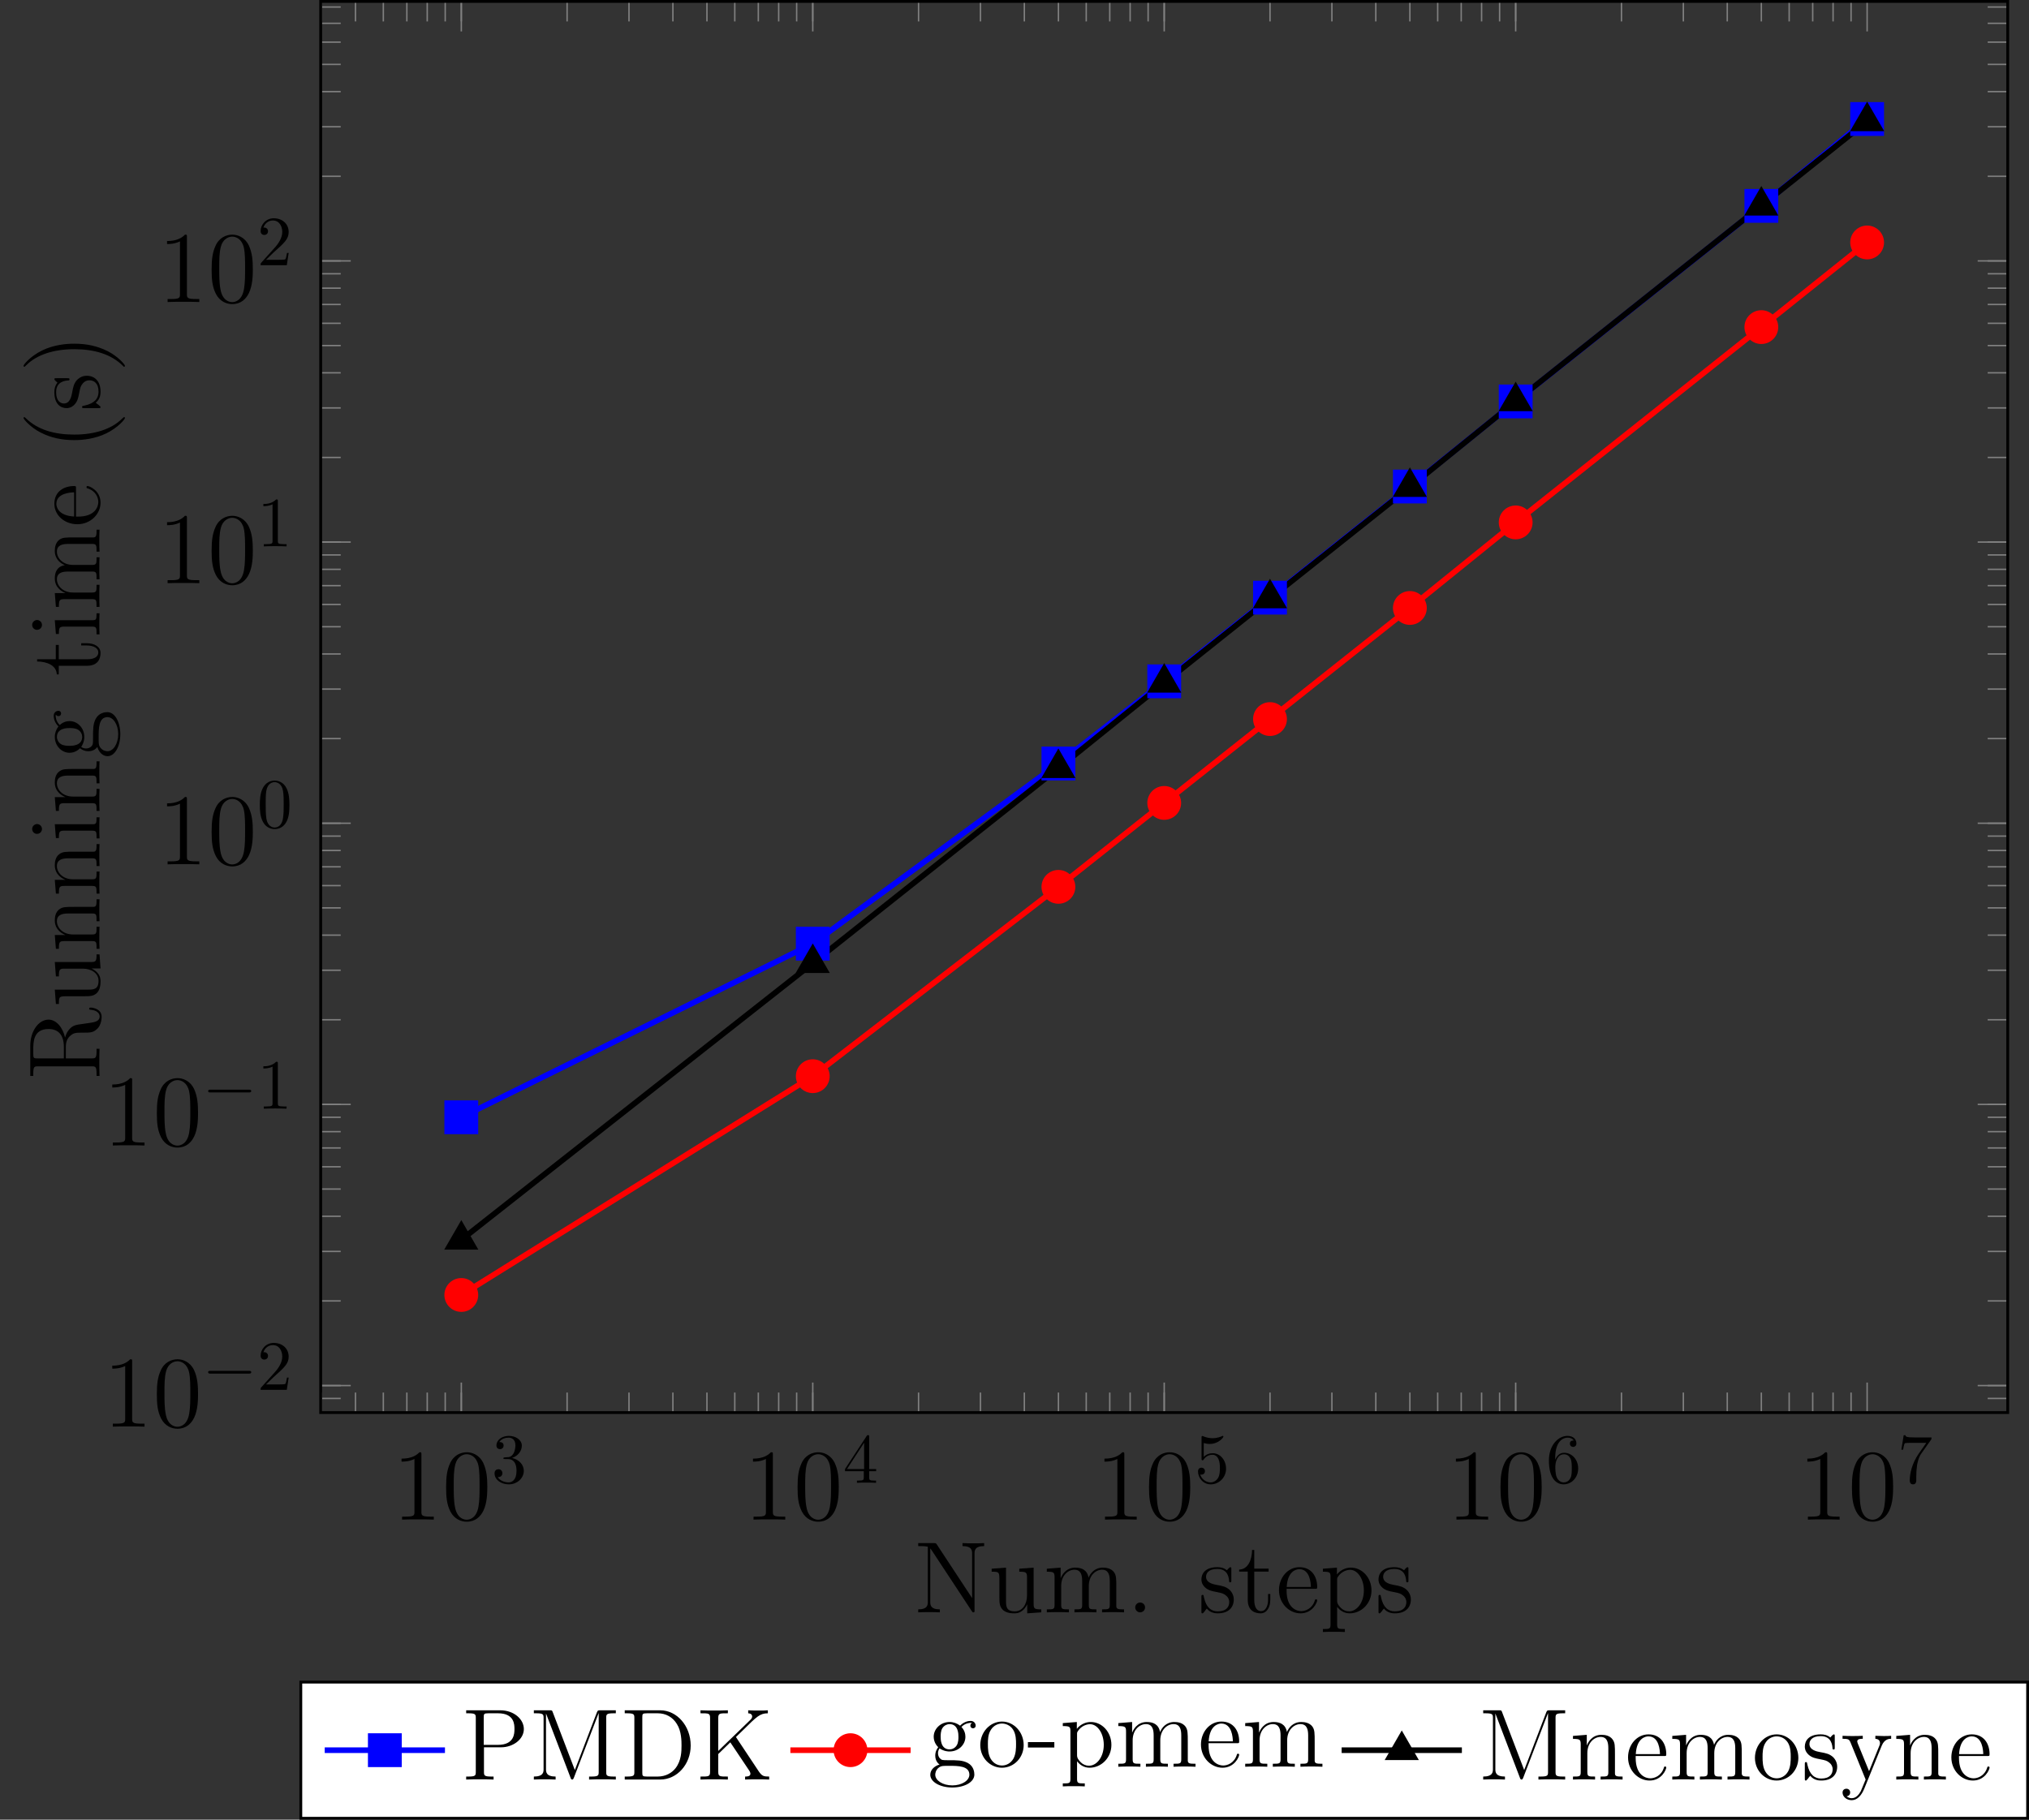 <?xml version="1.0" encoding="UTF-8"?>
<svg xmlns="http://www.w3.org/2000/svg" xmlns:xlink="http://www.w3.org/1999/xlink" width="287.01pt" height="257.46pt" viewBox="0 0 287.01 257.46" version="1.1">
<rect x="0" y="0" width="287.01" height="257.46" fill="#333333" stroke="none"/>
<defs>
<g>
<symbol overflow="visible" id="glyph0-0">
<path style="stroke:none;" d=""/>
</symbol>
<symbol overflow="visible" id="glyph0-1">
<path style="stroke:none;" d="M 4.125 -9.188 C 4.125 -9.531 4.125 -9.531 3.844 -9.531 C 3.5 -9.156 2.781 -8.625 1.312 -8.625 L 1.312 -8.203 C 1.641 -8.203 2.359 -8.203 3.141 -8.578 L 3.141 -1.109 C 3.141 -0.594 3.094 -0.422 1.844 -0.422 L 1.391 -0.422 L 1.391 0 C 1.781 -0.031 3.172 -0.031 3.641 -0.031 C 4.109 -0.031 5.5 -0.031 5.875 0 L 5.875 -0.422 L 5.438 -0.422 C 4.172 -0.422 4.125 -0.594 4.125 -1.109 Z M 4.125 -9.188 "/>
</symbol>
<symbol overflow="visible" id="glyph0-2">
<path style="stroke:none;" d="M 6.422 -4.594 C 6.422 -5.781 6.359 -6.938 5.844 -8.031 C 5.25 -9.219 4.219 -9.531 3.516 -9.531 C 2.688 -9.531 1.656 -9.125 1.141 -7.938 C 0.734 -7.031 0.594 -6.141 0.594 -4.594 C 0.594 -3.203 0.688 -2.156 1.203 -1.141 C 1.766 -0.047 2.75 0.297 3.5 0.297 C 4.75 0.297 5.469 -0.438 5.875 -1.281 C 6.391 -2.359 6.422 -3.766 6.422 -4.594 Z M 3.5 0.016 C 3.047 0.016 2.109 -0.25 1.844 -1.812 C 1.672 -2.672 1.672 -3.766 1.672 -4.766 C 1.672 -5.938 1.672 -7 1.906 -7.844 C 2.156 -8.812 2.891 -9.25 3.5 -9.25 C 4.047 -9.25 4.875 -8.922 5.156 -7.688 C 5.328 -6.875 5.328 -5.734 5.328 -4.766 C 5.328 -3.797 5.328 -2.719 5.172 -1.844 C 4.906 -0.266 4 0.016 3.5 0.016 Z M 3.5 0.016 "/>
</symbol>
<symbol overflow="visible" id="glyph0-3">
<path style="stroke:none;" d="M 3.234 -9.594 C 3.109 -9.781 3.094 -9.797 2.781 -9.797 L 0.594 -9.797 L 0.594 -9.375 C 1.203 -9.375 1.562 -9.375 1.953 -9.281 L 1.953 -1.5 C 1.953 -1.094 1.953 -0.422 0.594 -0.422 L 0.594 0 C 0.969 -0.031 1.719 -0.031 2.125 -0.031 C 2.531 -0.031 3.281 -0.031 3.656 0 L 3.656 -0.422 C 2.297 -0.422 2.297 -1.094 2.297 -1.5 L 2.297 -9.047 C 2.406 -8.938 2.406 -8.906 2.531 -8.734 L 8.141 -0.219 C 8.281 -0.016 8.297 0 8.391 0 C 8.516 0 8.547 -0.062 8.562 -0.094 L 8.562 -8.297 C 8.562 -8.703 8.562 -9.375 9.922 -9.375 L 9.922 -9.797 C 9.547 -9.766 8.797 -9.766 8.391 -9.766 C 7.984 -9.766 7.234 -9.766 6.859 -9.797 L 6.859 -9.375 C 8.219 -9.375 8.219 -8.703 8.219 -8.297 L 8.219 -2.016 Z M 3.234 -9.594 "/>
</symbol>
<symbol overflow="visible" id="glyph0-4">
<path style="stroke:none;" d="M 4.359 -6.172 L 4.359 -5.75 C 5.328 -5.75 5.453 -5.656 5.453 -4.953 L 5.453 -2.375 C 5.453 -1.156 4.812 -0.141 3.734 -0.141 C 2.547 -0.141 2.484 -0.812 2.484 -1.578 L 2.484 -6.328 L 0.453 -6.172 L 0.453 -5.75 C 1.547 -5.75 1.547 -5.703 1.547 -4.438 L 1.547 -2.281 C 1.547 -1.391 1.547 -0.875 1.984 -0.406 C 2.328 -0.031 2.906 0.141 3.641 0.141 C 3.891 0.141 4.344 0.141 4.828 -0.266 C 5.25 -0.609 5.484 -1.141 5.484 -1.141 L 5.484 0.141 L 7.469 0 L 7.469 -0.422 C 6.5 -0.422 6.391 -0.516 6.391 -1.219 L 6.391 -6.328 Z M 4.359 -6.172 "/>
</symbol>
<symbol overflow="visible" id="glyph0-5">
<path style="stroke:none;" d="M 10.281 -3.484 C 10.281 -4.812 10.281 -5.219 9.953 -5.688 C 9.531 -6.234 8.859 -6.328 8.375 -6.328 C 7.188 -6.328 6.578 -5.469 6.359 -4.906 C 6.156 -6.016 5.375 -6.328 4.469 -6.328 C 3.078 -6.328 2.531 -5.141 2.422 -4.844 L 2.406 -4.844 L 2.406 -6.328 L 0.453 -6.172 L 0.453 -5.75 C 1.438 -5.75 1.547 -5.656 1.547 -4.953 L 1.547 -1.062 C 1.547 -0.422 1.391 -0.422 0.453 -0.422 L 0.453 0 C 0.828 -0.031 1.609 -0.031 2.016 -0.031 C 2.422 -0.031 3.203 -0.031 3.578 0 L 3.578 -0.422 C 2.656 -0.422 2.484 -0.422 2.484 -1.062 L 2.484 -3.734 C 2.484 -5.234 3.469 -6.031 4.359 -6.031 C 5.25 -6.031 5.453 -5.312 5.453 -4.438 L 5.453 -1.062 C 5.453 -0.422 5.297 -0.422 4.359 -0.422 L 4.359 0 C 4.734 -0.031 5.516 -0.031 5.906 -0.031 C 6.328 -0.031 7.094 -0.031 7.469 0 L 7.469 -0.422 C 6.562 -0.422 6.391 -0.422 6.391 -1.062 L 6.391 -3.734 C 6.391 -5.234 7.375 -6.031 8.266 -6.031 C 9.156 -6.031 9.359 -5.312 9.359 -4.438 L 9.359 -1.062 C 9.359 -0.422 9.188 -0.422 8.266 -0.422 L 8.266 0 C 8.641 -0.031 9.406 -0.031 9.812 -0.031 C 10.234 -0.031 11 -0.031 11.375 0 L 11.375 -0.422 C 10.656 -0.422 10.297 -0.422 10.281 -0.844 Z M 10.281 -3.484 "/>
</symbol>
<symbol overflow="visible" id="glyph0-6">
<path style="stroke:none;" d="M 2.641 -0.703 C 2.641 -1.094 2.312 -1.391 1.953 -1.391 C 1.531 -1.391 1.25 -1.062 1.25 -0.703 C 1.25 -0.266 1.609 0 1.938 0 C 2.328 0 2.641 -0.297 2.641 -0.703 Z M 2.641 -0.703 "/>
</symbol>
<symbol overflow="visible" id="glyph0-7">
<path style="stroke:none;" d="M 4.703 -6.062 C 4.703 -6.328 4.703 -6.391 4.562 -6.391 C 4.453 -6.391 4.172 -6.078 4.078 -5.953 C 3.625 -6.312 3.188 -6.391 2.719 -6.391 C 0.984 -6.391 0.469 -5.453 0.469 -4.656 C 0.469 -4.5 0.469 -4 1.016 -3.5 C 1.484 -3.094 1.969 -3 2.625 -2.875 C 3.406 -2.719 3.594 -2.672 3.953 -2.375 C 4.219 -2.172 4.406 -1.844 4.406 -1.453 C 4.406 -0.828 4.047 -0.141 2.781 -0.141 C 1.844 -0.141 1.141 -0.688 0.828 -2.125 C 0.781 -2.375 0.781 -2.391 0.766 -2.406 C 0.734 -2.469 0.672 -2.469 0.625 -2.469 C 0.469 -2.469 0.469 -2.391 0.469 -2.141 L 0.469 -0.188 C 0.469 0.078 0.469 0.141 0.609 0.141 C 0.688 0.141 0.703 0.125 0.953 -0.172 C 1.016 -0.266 1.016 -0.297 1.234 -0.531 C 1.781 0.141 2.547 0.141 2.797 0.141 C 4.297 0.141 5.047 -0.688 5.047 -1.828 C 5.047 -2.594 4.578 -3.062 4.453 -3.188 C 3.938 -3.625 3.547 -3.719 2.594 -3.891 C 2.172 -3.969 1.125 -4.172 1.125 -5.031 C 1.125 -5.484 1.422 -6.141 2.719 -6.141 C 4.281 -6.141 4.359 -4.812 4.391 -4.359 C 4.406 -4.25 4.5 -4.25 4.547 -4.25 C 4.703 -4.25 4.703 -4.312 4.703 -4.578 Z M 4.703 -6.062 "/>
</symbol>
<symbol overflow="visible" id="glyph0-8">
<path style="stroke:none;" d="M 2.406 -5.766 L 4.438 -5.766 L 4.438 -6.188 L 2.406 -6.188 L 2.406 -8.828 L 2.094 -8.828 C 2.078 -7.469 1.562 -6.094 0.266 -6.047 L 0.266 -5.766 L 1.484 -5.766 L 1.484 -1.781 C 1.484 -0.188 2.531 0.141 3.297 0.141 C 4.203 0.141 4.672 -0.75 4.672 -1.781 L 4.672 -2.594 L 4.359 -2.594 L 4.359 -1.812 C 4.359 -0.781 3.938 -0.172 3.391 -0.172 C 2.406 -0.172 2.406 -1.5 2.406 -1.75 Z M 2.406 -5.766 "/>
</symbol>
<symbol overflow="visible" id="glyph0-9">
<path style="stroke:none;" d="M 5.5 -3.328 C 5.812 -3.328 5.844 -3.328 5.844 -3.594 C 5.844 -5.047 5.062 -6.391 3.328 -6.391 C 1.688 -6.391 0.438 -4.922 0.438 -3.141 C 0.438 -1.25 1.891 0.141 3.484 0.141 C 5.188 0.141 5.844 -1.406 5.844 -1.703 C 5.844 -1.797 5.766 -1.844 5.688 -1.844 C 5.562 -1.844 5.531 -1.781 5.516 -1.703 C 5.141 -0.5 4.172 -0.172 3.578 -0.172 C 2.969 -0.172 1.516 -0.578 1.516 -3.062 L 1.516 -3.328 Z M 1.531 -3.594 C 1.656 -5.859 2.906 -6.109 3.312 -6.109 C 4.844 -6.109 4.938 -4.094 4.953 -3.594 Z M 1.531 -3.594 "/>
</symbol>
<symbol overflow="visible" id="glyph0-10">
<path style="stroke:none;" d="M 3.516 2.359 C 2.594 2.359 2.422 2.359 2.422 1.719 L 2.422 -0.781 C 2.688 -0.422 3.266 0.141 4.188 0.141 C 5.844 0.141 7.281 -1.25 7.281 -3.094 C 7.281 -4.922 5.938 -6.328 4.375 -6.328 C 3.109 -6.328 2.438 -5.422 2.391 -5.359 L 2.391 -6.328 L 0.406 -6.172 L 0.406 -5.75 C 1.406 -5.75 1.484 -5.656 1.484 -5.016 L 1.484 1.719 C 1.484 2.359 1.328 2.359 0.406 2.359 L 0.406 2.781 C 0.781 2.75 1.547 2.75 1.953 2.75 C 2.359 2.75 3.141 2.75 3.516 2.781 Z M 2.422 -4.578 C 2.422 -4.844 2.422 -4.859 2.578 -5.094 C 3.016 -5.734 3.719 -6.016 4.266 -6.016 C 5.328 -6.016 6.203 -4.703 6.203 -3.094 C 6.203 -1.391 5.219 -0.141 4.109 -0.141 C 3.672 -0.141 3.25 -0.328 2.969 -0.609 C 2.641 -0.938 2.422 -1.219 2.422 -1.625 Z M 2.422 -4.578 "/>
</symbol>
<symbol overflow="visible" id="glyph0-11">
<path style="stroke:none;" d="M 3.125 -4.562 L 5.547 -4.562 C 7.234 -4.562 8.766 -5.688 8.766 -7.141 C 8.766 -8.531 7.375 -9.797 5.438 -9.797 L 0.609 -9.797 L 0.609 -9.375 L 0.891 -9.375 C 1.922 -9.375 1.969 -9.234 1.969 -8.703 L 1.969 -1.094 C 1.969 -0.562 1.922 -0.422 0.891 -0.422 L 0.609 -0.422 L 0.609 0 C 0.953 -0.031 2.125 -0.031 2.531 -0.031 C 2.969 -0.031 4.141 -0.031 4.484 0 L 4.484 -0.422 L 4.203 -0.422 C 3.172 -0.422 3.125 -0.562 3.125 -1.094 Z M 3.094 -4.906 L 3.094 -8.812 C 3.094 -9.281 3.125 -9.375 3.766 -9.375 L 5.109 -9.375 C 7.438 -9.375 7.438 -7.766 7.438 -7.141 C 7.438 -6.547 7.438 -4.906 5.094 -4.906 Z M 3.094 -4.906 "/>
</symbol>
<symbol overflow="visible" id="glyph0-12">
<path style="stroke:none;" d="M 3.297 -9.531 C 3.203 -9.797 3.188 -9.797 2.859 -9.797 L 0.625 -9.797 L 0.625 -9.375 L 0.922 -9.375 C 1.953 -9.375 2 -9.234 2 -8.703 L 2 -1.484 C 2 -1.094 2 -0.422 0.625 -0.422 L 0.625 0 C 1 -0.031 1.766 -0.031 2.172 -0.031 C 2.562 -0.031 3.328 -0.031 3.703 0 L 3.703 -0.422 C 2.344 -0.422 2.344 -1.094 2.344 -1.484 L 2.344 -9.312 L 2.359 -9.312 L 5.812 -0.266 C 5.859 -0.109 5.906 0 6.047 0 C 6.188 0 6.203 -0.078 6.297 -0.281 L 9.781 -9.375 L 9.797 -9.375 L 9.797 -1.094 C 9.797 -0.562 9.75 -0.422 8.719 -0.422 L 8.438 -0.422 L 8.438 0 C 8.766 -0.031 9.906 -0.031 10.328 -0.031 C 10.75 -0.031 11.891 -0.031 12.219 0 L 12.219 -0.422 L 11.938 -0.422 C 10.906 -0.422 10.859 -0.562 10.859 -1.094 L 10.859 -8.703 C 10.859 -9.234 10.906 -9.375 11.938 -9.375 L 12.219 -9.375 L 12.219 -9.797 L 10 -9.797 C 9.688 -9.797 9.672 -9.781 9.547 -9.516 L 6.422 -1.344 Z M 3.297 -9.531 "/>
</symbol>
<symbol overflow="visible" id="glyph0-13">
<path style="stroke:none;" d="M 0.609 -9.797 L 0.609 -9.375 L 0.891 -9.375 C 1.922 -9.375 1.969 -9.234 1.969 -8.703 L 1.969 -1.094 C 1.969 -0.562 1.922 -0.422 0.891 -0.422 L 0.609 -0.422 L 0.609 0 L 5.625 0 C 8.016 0 9.938 -2.156 9.938 -4.812 C 9.938 -7.578 8 -9.797 5.625 -9.797 Z M 3.766 -0.422 C 3.125 -0.422 3.094 -0.516 3.094 -0.984 L 3.094 -8.812 C 3.094 -9.281 3.125 -9.375 3.766 -9.375 L 5.266 -9.375 C 6.453 -9.375 7.406 -8.812 7.984 -7.859 C 8.641 -6.844 8.641 -5.391 8.641 -4.812 C 8.641 -4.016 8.625 -2.672 7.797 -1.609 C 7.328 -1 6.469 -0.422 5.266 -0.422 Z M 3.766 -0.422 "/>
</symbol>
<symbol overflow="visible" id="glyph0-14">
<path style="stroke:none;" d="M 5.609 -6.016 C 5.828 -6.234 6.391 -6.766 6.609 -6.984 C 8.594 -8.953 9 -9.359 10.125 -9.375 L 10.125 -9.797 C 9.703 -9.766 9.531 -9.766 8.891 -9.766 C 8.516 -9.766 7.672 -9.766 7.344 -9.797 L 7.344 -9.375 C 7.641 -9.359 7.906 -9.234 7.906 -8.922 C 7.906 -8.703 7.797 -8.578 7.484 -8.281 L 3.109 -4.047 L 3.109 -8.672 C 3.109 -9.375 3.266 -9.375 4.469 -9.375 L 4.469 -9.797 C 4.125 -9.766 2.953 -9.766 2.531 -9.766 C 2.109 -9.766 0.938 -9.766 0.594 -9.797 L 0.594 -9.375 C 1.797 -9.375 1.953 -9.375 1.953 -8.672 L 1.953 -1.125 C 1.953 -0.422 1.797 -0.422 0.594 -0.422 L 0.594 0 C 0.938 -0.031 2.109 -0.031 2.531 -0.031 C 2.953 -0.031 4.125 -0.031 4.469 0 L 4.469 -0.422 C 3.266 -0.422 3.109 -0.422 3.109 -1.125 L 3.109 -3.609 L 4.812 -5.266 L 7.469 -1.297 C 7.531 -1.203 7.594 -1.109 7.609 -1.031 C 7.641 -0.969 7.656 -0.906 7.656 -0.812 C 7.656 -0.422 7.141 -0.422 6.906 -0.422 L 6.906 0 C 7.266 -0.031 8.312 -0.031 8.719 -0.031 C 9.094 -0.031 9.812 -0.031 10.312 0 L 10.312 -0.422 C 9.531 -0.422 9.297 -0.484 8.828 -1.172 Z M 5.609 -6.016 "/>
</symbol>
<symbol overflow="visible" id="glyph0-15">
<path style="stroke:none;" d="M 1.703 -2.594 C 2.375 -2.156 2.953 -2.156 3.109 -2.156 C 4.406 -2.156 5.359 -3.125 5.359 -4.234 C 5.359 -4.625 5.25 -5.156 4.797 -5.625 C 5.344 -6.203 6.031 -6.203 6.094 -6.203 C 6.156 -6.203 6.219 -6.203 6.281 -6.172 C 6.141 -6.109 6.062 -5.969 6.062 -5.812 C 6.062 -5.609 6.203 -5.438 6.438 -5.438 C 6.562 -5.438 6.812 -5.516 6.812 -5.828 C 6.812 -6.078 6.609 -6.484 6.109 -6.484 C 5.359 -6.484 4.812 -6.031 4.609 -5.812 C 4.172 -6.141 3.672 -6.328 3.125 -6.328 C 1.844 -6.328 0.875 -5.344 0.875 -4.25 C 0.875 -3.422 1.375 -2.891 1.516 -2.766 C 1.344 -2.547 1.094 -2.141 1.094 -1.578 C 1.094 -0.75 1.594 -0.391 1.703 -0.312 C 1.047 -0.125 0.391 0.391 0.391 1.141 C 0.391 2.125 1.734 2.938 3.5 2.938 C 5.203 2.938 6.625 2.188 6.625 1.109 C 6.625 0.75 6.531 -0.094 5.672 -0.547 C 4.938 -0.922 4.219 -0.922 2.984 -0.922 C 2.109 -0.922 2.016 -0.922 1.75 -1.188 C 1.609 -1.328 1.484 -1.609 1.484 -1.906 C 1.484 -2.156 1.562 -2.391 1.703 -2.594 Z M 3.125 -2.453 C 1.859 -2.453 1.859 -3.906 1.859 -4.234 C 1.859 -4.484 1.859 -5.078 2.109 -5.469 C 2.375 -5.875 2.812 -6.031 3.109 -6.031 C 4.375 -6.031 4.375 -4.578 4.375 -4.25 C 4.375 -3.984 4.375 -3.406 4.125 -3.016 C 3.859 -2.594 3.422 -2.453 3.125 -2.453 Z M 3.516 2.641 C 2.141 2.641 1.094 1.938 1.094 1.125 C 1.094 1 1.125 0.438 1.656 0.078 C 1.984 -0.125 2.109 -0.125 3.109 -0.125 C 4.297 -0.125 5.922 -0.125 5.922 1.125 C 5.922 1.969 4.828 2.641 3.516 2.641 Z M 3.516 2.641 "/>
</symbol>
<symbol overflow="visible" id="glyph0-16">
<path style="stroke:none;" d="M 6.578 -3.062 C 6.578 -4.922 5.172 -6.391 3.516 -6.391 C 1.797 -6.391 0.438 -4.875 0.438 -3.062 C 0.438 -1.234 1.859 0.141 3.5 0.141 C 5.188 0.141 6.578 -1.266 6.578 -3.062 Z M 3.516 -0.172 C 2.984 -0.172 2.344 -0.406 1.922 -1.109 C 1.531 -1.75 1.516 -2.594 1.516 -3.203 C 1.516 -3.75 1.516 -4.625 1.969 -5.266 C 2.359 -5.875 3 -6.109 3.5 -6.109 C 4.062 -6.109 4.656 -5.859 5.047 -5.297 C 5.5 -4.641 5.5 -3.734 5.5 -3.203 C 5.5 -2.703 5.5 -1.812 5.125 -1.141 C 4.719 -0.438 4.062 -0.172 3.516 -0.172 Z M 3.516 -0.172 "/>
</symbol>
<symbol overflow="visible" id="glyph0-17">
<path style="stroke:none;" d="M 3.891 -2.719 L 3.891 -3.484 L 0.156 -3.484 L 0.156 -2.719 Z M 3.891 -2.719 "/>
</symbol>
<symbol overflow="visible" id="glyph0-18">
<path style="stroke:none;" d="M 6.391 -3.484 C 6.391 -4.812 6.391 -5.219 6.047 -5.688 C 5.641 -6.234 4.969 -6.328 4.469 -6.328 C 3.078 -6.328 2.531 -5.141 2.422 -4.844 L 2.406 -4.844 L 2.406 -6.328 L 0.453 -6.172 L 0.453 -5.75 C 1.438 -5.75 1.547 -5.656 1.547 -4.953 L 1.547 -1.062 C 1.547 -0.422 1.391 -0.422 0.453 -0.422 L 0.453 0 C 0.828 -0.031 1.609 -0.031 2.016 -0.031 C 2.422 -0.031 3.203 -0.031 3.578 0 L 3.578 -0.422 C 2.656 -0.422 2.484 -0.422 2.484 -1.062 L 2.484 -3.734 C 2.484 -5.234 3.469 -6.031 4.359 -6.031 C 5.25 -6.031 5.453 -5.312 5.453 -4.438 L 5.453 -1.062 C 5.453 -0.422 5.297 -0.422 4.359 -0.422 L 4.359 0 C 4.734 -0.031 5.516 -0.031 5.906 -0.031 C 6.328 -0.031 7.094 -0.031 7.469 0 L 7.469 -0.422 C 6.75 -0.422 6.391 -0.422 6.391 -0.844 Z M 6.391 -3.484 "/>
</symbol>
<symbol overflow="visible" id="glyph0-19">
<path style="stroke:none;" d="M 5.812 -4.797 C 6.203 -5.75 6.875 -5.766 7.141 -5.766 L 7.141 -6.188 C 6.734 -6.156 6.531 -6.156 6.062 -6.156 C 5.734 -6.156 5.703 -6.156 4.906 -6.188 L 4.906 -5.766 C 5.438 -5.734 5.562 -5.406 5.562 -5.156 C 5.562 -5.016 5.531 -4.953 5.484 -4.812 L 4.016 -1.188 L 2.422 -5.094 C 2.344 -5.297 2.344 -5.375 2.344 -5.391 C 2.344 -5.766 2.844 -5.766 3.125 -5.766 L 3.125 -6.188 C 2.75 -6.156 2.047 -6.156 1.656 -6.156 C 1.109 -6.156 1.078 -6.156 0.266 -6.188 L 0.266 -5.766 C 1.094 -5.766 1.203 -5.688 1.391 -5.25 L 3.531 0 C 2.891 1.516 2.891 1.547 2.844 1.656 C 2.594 2.094 2.203 2.641 1.562 2.641 C 1.125 2.641 0.844 2.375 0.844 2.375 C 0.844 2.375 1.344 2.328 1.344 1.828 C 1.344 1.484 1.078 1.297 0.812 1.297 C 0.578 1.297 0.266 1.438 0.266 1.844 C 0.266 2.391 0.797 2.922 1.562 2.922 C 2.359 2.922 2.953 2.219 3.328 1.312 Z M 5.812 -4.797 "/>
</symbol>
<symbol overflow="visible" id="glyph1-0">
<path style="stroke:none;" d=""/>
</symbol>
<symbol overflow="visible" id="glyph1-1">
<path style="stroke:none;" d="M 2.891 -3.516 C 3.703 -3.781 4.281 -4.469 4.281 -5.266 C 4.281 -6.078 3.406 -6.641 2.453 -6.641 C 1.453 -6.641 0.688 -6.047 0.688 -5.281 C 0.688 -4.953 0.906 -4.766 1.203 -4.766 C 1.5 -4.766 1.703 -4.984 1.703 -5.281 C 1.703 -5.766 1.234 -5.766 1.094 -5.766 C 1.391 -6.266 2.047 -6.391 2.406 -6.391 C 2.828 -6.391 3.375 -6.172 3.375 -5.281 C 3.375 -5.156 3.344 -4.578 3.094 -4.141 C 2.797 -3.656 2.453 -3.625 2.203 -3.625 C 2.125 -3.609 1.891 -3.594 1.812 -3.594 C 1.734 -3.578 1.672 -3.562 1.672 -3.469 C 1.672 -3.359 1.734 -3.359 1.906 -3.359 L 2.344 -3.359 C 3.156 -3.359 3.531 -2.688 3.531 -1.703 C 3.531 -0.344 2.844 -0.062 2.406 -0.062 C 1.969 -0.062 1.219 -0.234 0.875 -0.812 C 1.219 -0.766 1.531 -0.984 1.531 -1.359 C 1.531 -1.719 1.266 -1.922 0.984 -1.922 C 0.734 -1.922 0.422 -1.781 0.422 -1.344 C 0.422 -0.438 1.344 0.219 2.438 0.219 C 3.656 0.219 4.562 -0.688 4.562 -1.703 C 4.562 -2.516 3.922 -3.297 2.891 -3.516 Z M 2.891 -3.516 "/>
</symbol>
<symbol overflow="visible" id="glyph1-2">
<path style="stroke:none;" d="M 2.938 -1.641 L 2.938 -0.781 C 2.938 -0.422 2.906 -0.312 2.172 -0.312 L 1.969 -0.312 L 1.969 0 C 2.375 -0.031 2.891 -0.031 3.312 -0.031 C 3.734 -0.031 4.25 -0.031 4.672 0 L 4.672 -0.312 L 4.453 -0.312 C 3.719 -0.312 3.703 -0.422 3.703 -0.781 L 3.703 -1.641 L 4.688 -1.641 L 4.688 -1.953 L 3.703 -1.953 L 3.703 -6.484 C 3.703 -6.688 3.703 -6.75 3.531 -6.75 C 3.453 -6.75 3.422 -6.75 3.344 -6.625 L 0.281 -1.953 L 0.281 -1.641 Z M 2.984 -1.953 L 0.562 -1.953 L 2.984 -5.672 Z M 2.984 -1.953 "/>
</symbol>
<symbol overflow="visible" id="glyph1-3">
<path style="stroke:none;" d="M 4.469 -2 C 4.469 -3.188 3.656 -4.188 2.578 -4.188 C 2.109 -4.188 1.672 -4.031 1.312 -3.672 L 1.312 -5.625 C 1.516 -5.562 1.844 -5.5 2.156 -5.5 C 3.391 -5.5 4.094 -6.406 4.094 -6.531 C 4.094 -6.594 4.062 -6.641 3.984 -6.641 C 3.984 -6.641 3.953 -6.641 3.906 -6.609 C 3.703 -6.516 3.219 -6.312 2.547 -6.312 C 2.156 -6.312 1.688 -6.391 1.219 -6.594 C 1.141 -6.625 1.125 -6.625 1.109 -6.625 C 1 -6.625 1 -6.547 1 -6.391 L 1 -3.438 C 1 -3.266 1 -3.188 1.141 -3.188 C 1.219 -3.188 1.234 -3.203 1.281 -3.266 C 1.391 -3.422 1.75 -3.969 2.562 -3.969 C 3.078 -3.969 3.328 -3.516 3.406 -3.328 C 3.562 -2.953 3.594 -2.578 3.594 -2.078 C 3.594 -1.719 3.594 -1.125 3.344 -0.703 C 3.109 -0.312 2.734 -0.062 2.281 -0.062 C 1.562 -0.062 0.984 -0.594 0.812 -1.172 C 0.844 -1.172 0.875 -1.156 0.984 -1.156 C 1.312 -1.156 1.484 -1.406 1.484 -1.641 C 1.484 -1.891 1.312 -2.141 0.984 -2.141 C 0.844 -2.141 0.5 -2.062 0.5 -1.609 C 0.5 -0.75 1.188 0.219 2.297 0.219 C 3.453 0.219 4.469 -0.734 4.469 -2 Z M 4.469 -2 "/>
</symbol>
<symbol overflow="visible" id="glyph1-4">
<path style="stroke:none;" d="M 1.312 -3.266 L 1.312 -3.516 C 1.312 -6.031 2.547 -6.391 3.062 -6.391 C 3.297 -6.391 3.719 -6.328 3.938 -5.984 C 3.781 -5.984 3.391 -5.984 3.391 -5.547 C 3.391 -5.234 3.625 -5.078 3.844 -5.078 C 4 -5.078 4.312 -5.172 4.312 -5.562 C 4.312 -6.156 3.875 -6.641 3.047 -6.641 C 1.766 -6.641 0.422 -5.359 0.422 -3.156 C 0.422 -0.484 1.578 0.219 2.5 0.219 C 3.609 0.219 4.562 -0.719 4.562 -2.031 C 4.562 -3.297 3.672 -4.25 2.562 -4.25 C 1.891 -4.25 1.516 -3.75 1.312 -3.266 Z M 2.5 -0.062 C 1.875 -0.062 1.578 -0.656 1.516 -0.812 C 1.328 -1.281 1.328 -2.078 1.328 -2.25 C 1.328 -3.031 1.656 -4.031 2.547 -4.031 C 2.719 -4.031 3.172 -4.031 3.484 -3.406 C 3.656 -3.047 3.656 -2.531 3.656 -2.047 C 3.656 -1.562 3.656 -1.062 3.484 -0.703 C 3.188 -0.109 2.734 -0.062 2.5 -0.062 Z M 2.5 -0.062 "/>
</symbol>
<symbol overflow="visible" id="glyph1-5">
<path style="stroke:none;" d="M 4.75 -6.078 C 4.828 -6.188 4.828 -6.203 4.828 -6.422 L 2.406 -6.422 C 1.203 -6.422 1.172 -6.547 1.141 -6.734 L 0.891 -6.734 L 0.562 -4.688 L 0.812 -4.688 C 0.844 -4.844 0.922 -5.469 1.062 -5.594 C 1.125 -5.656 1.906 -5.656 2.031 -5.656 L 4.094 -5.656 C 3.984 -5.5 3.203 -4.406 2.984 -4.078 C 2.078 -2.734 1.75 -1.344 1.75 -0.328 C 1.75 -0.234 1.75 0.219 2.219 0.219 C 2.672 0.219 2.672 -0.234 2.672 -0.328 L 2.672 -0.844 C 2.672 -1.391 2.703 -1.938 2.781 -2.469 C 2.828 -2.703 2.953 -3.562 3.406 -4.172 Z M 4.75 -6.078 "/>
</symbol>
<symbol overflow="visible" id="glyph1-6">
<path style="stroke:none;" d="M 1.266 -0.766 L 2.328 -1.797 C 3.875 -3.172 4.469 -3.703 4.469 -4.703 C 4.469 -5.844 3.578 -6.641 2.359 -6.641 C 1.234 -6.641 0.5 -5.719 0.5 -4.828 C 0.5 -4.281 1 -4.281 1.031 -4.281 C 1.203 -4.281 1.547 -4.391 1.547 -4.812 C 1.547 -5.062 1.359 -5.328 1.016 -5.328 C 0.938 -5.328 0.922 -5.328 0.891 -5.312 C 1.109 -5.969 1.656 -6.328 2.234 -6.328 C 3.141 -6.328 3.562 -5.516 3.562 -4.703 C 3.562 -3.906 3.078 -3.125 2.516 -2.5 L 0.609 -0.375 C 0.5 -0.266 0.5 -0.234 0.5 0 L 4.203 0 L 4.469 -1.734 L 4.234 -1.734 C 4.172 -1.438 4.109 -1 4 -0.844 C 3.938 -0.766 3.281 -0.766 3.062 -0.766 Z M 1.266 -0.766 "/>
</symbol>
<symbol overflow="visible" id="glyph1-7">
<path style="stroke:none;" d="M 2.938 -6.375 C 2.938 -6.625 2.938 -6.641 2.703 -6.641 C 2.078 -6 1.203 -6 0.891 -6 L 0.891 -5.688 C 1.094 -5.688 1.672 -5.688 2.188 -5.953 L 2.188 -0.781 C 2.188 -0.422 2.156 -0.312 1.266 -0.312 L 0.953 -0.312 L 0.953 0 C 1.297 -0.031 2.156 -0.031 2.562 -0.031 C 2.953 -0.031 3.828 -0.031 4.172 0 L 4.172 -0.312 L 3.859 -0.312 C 2.953 -0.312 2.938 -0.422 2.938 -0.781 Z M 2.938 -6.375 "/>
</symbol>
<symbol overflow="visible" id="glyph1-8">
<path style="stroke:none;" d="M 4.578 -3.188 C 4.578 -3.984 4.531 -4.781 4.188 -5.516 C 3.734 -6.484 2.906 -6.641 2.5 -6.641 C 1.891 -6.641 1.172 -6.375 0.75 -5.453 C 0.438 -4.766 0.391 -3.984 0.391 -3.188 C 0.391 -2.438 0.422 -1.547 0.844 -0.781 C 1.266 0.016 2 0.219 2.484 0.219 C 3.016 0.219 3.781 0.016 4.219 -0.938 C 4.531 -1.625 4.578 -2.406 4.578 -3.188 Z M 2.484 0 C 2.094 0 1.5 -0.25 1.328 -1.203 C 1.219 -1.797 1.219 -2.719 1.219 -3.312 C 1.219 -3.953 1.219 -4.609 1.297 -5.141 C 1.484 -6.328 2.234 -6.422 2.484 -6.422 C 2.812 -6.422 3.469 -6.234 3.656 -5.25 C 3.766 -4.688 3.766 -3.938 3.766 -3.312 C 3.766 -2.562 3.766 -1.891 3.656 -1.25 C 3.5 -0.297 2.938 0 2.484 0 Z M 2.484 0 "/>
</symbol>
<symbol overflow="visible" id="glyph2-0">
<path style="stroke:none;" d=""/>
</symbol>
<symbol overflow="visible" id="glyph2-1">
<path style="stroke:none;" d="M 6.562 -2.297 C 6.734 -2.297 6.922 -2.297 6.922 -2.5 C 6.922 -2.688 6.734 -2.688 6.562 -2.688 L 1.172 -2.688 C 1 -2.688 0.828 -2.688 0.828 -2.5 C 0.828 -2.297 1 -2.297 1.172 -2.297 Z M 6.562 -2.297 "/>
</symbol>
<symbol overflow="visible" id="glyph3-0">
<path style="stroke:none;" d=""/>
</symbol>
<symbol overflow="visible" id="glyph3-1">
<path style="stroke:none;" d="M -4.875 -6.047 C -5.203 -7.469 -6.109 -8.578 -7.219 -8.578 C -8.609 -8.578 -9.797 -6.953 -9.797 -4.891 L -9.797 -0.609 L -9.375 -0.609 L -9.375 -0.891 C -9.375 -1.922 -9.234 -1.969 -8.703 -1.969 L -1.094 -1.969 C -0.562 -1.969 -0.422 -1.922 -0.422 -0.891 L -0.422 -0.609 L 0 -0.609 C -0.031 -0.938 -0.031 -2.109 -0.031 -2.531 C -0.031 -2.938 -0.031 -4.125 0 -4.453 L -0.422 -4.453 L -0.422 -4.172 C -0.422 -3.141 -0.562 -3.094 -1.094 -3.094 L -4.766 -3.094 L -4.766 -4.766 C -4.766 -5.328 -4.609 -5.859 -4.203 -6.234 C -3.656 -6.734 -3.359 -6.734 -2.359 -6.734 C -1.234 -6.734 -0.859 -6.734 -0.25 -7.359 C -0.031 -7.578 0.297 -8.172 0.297 -8.984 C 0.297 -10.094 -0.953 -10.281 -1.25 -10.281 C -1.328 -10.281 -1.469 -10.281 -1.469 -10.125 C -1.469 -9.984 -1.375 -9.984 -1.234 -9.969 C -0.375 -9.891 0.016 -9.484 0.016 -9.016 C 0.016 -8.359 -0.656 -8.219 -1.422 -8.109 C -1.516 -8.094 -2.141 -8 -2.5 -7.953 C -3.219 -7.859 -3.672 -7.797 -4.109 -7.375 C -4.281 -7.219 -4.656 -6.844 -4.875 -6.047 Z M -5.047 -4.703 L -5.047 -3.094 L -8.812 -3.094 C -9.141 -3.094 -9.312 -3.094 -9.359 -3.406 C -9.375 -3.531 -9.375 -3.953 -9.375 -4.25 C -9.375 -5.406 -9.375 -7.25 -7.219 -7.25 C -5.969 -7.25 -5.047 -6.562 -5.047 -4.703 Z M -5.047 -4.703 "/>
</symbol>
<symbol overflow="visible" id="glyph3-2">
<path style="stroke:none;" d="M -6.172 -4.359 L -5.75 -4.359 C -5.75 -5.328 -5.656 -5.453 -4.953 -5.453 L -2.375 -5.453 C -1.156 -5.453 -0.141 -4.812 -0.141 -3.734 C -0.141 -2.547 -0.812 -2.484 -1.578 -2.484 L -6.328 -2.484 L -6.172 -0.453 L -5.75 -0.453 C -5.75 -1.547 -5.703 -1.547 -4.438 -1.547 L -2.281 -1.547 C -1.391 -1.547 -0.875 -1.547 -0.406 -1.984 C -0.031 -2.328 0.141 -2.906 0.141 -3.641 C 0.141 -3.891 0.141 -4.344 -0.266 -4.828 C -0.609 -5.25 -1.141 -5.484 -1.141 -5.484 L 0.141 -5.484 L 0 -7.469 L -0.422 -7.469 C -0.422 -6.5 -0.516 -6.391 -1.219 -6.391 L -6.328 -6.391 Z M -6.172 -4.359 "/>
</symbol>
<symbol overflow="visible" id="glyph3-3">
<path style="stroke:none;" d="M -3.484 -6.391 C -4.812 -6.391 -5.219 -6.391 -5.688 -6.047 C -6.234 -5.641 -6.328 -4.969 -6.328 -4.469 C -6.328 -3.078 -5.141 -2.531 -4.844 -2.422 L -4.844 -2.406 L -6.328 -2.406 L -6.172 -0.453 L -5.75 -0.453 C -5.75 -1.438 -5.656 -1.547 -4.953 -1.547 L -1.062 -1.547 C -0.422 -1.547 -0.422 -1.391 -0.422 -0.453 L 0 -0.453 C -0.031 -0.828 -0.031 -1.609 -0.031 -2.016 C -0.031 -2.422 -0.031 -3.203 0 -3.578 L -0.422 -3.578 C -0.422 -2.656 -0.422 -2.484 -1.062 -2.484 L -3.734 -2.484 C -5.234 -2.484 -6.031 -3.469 -6.031 -4.359 C -6.031 -5.25 -5.312 -5.453 -4.438 -5.453 L -1.062 -5.453 C -0.422 -5.453 -0.422 -5.297 -0.422 -4.359 L 0 -4.359 C -0.031 -4.734 -0.031 -5.516 -0.031 -5.906 C -0.031 -6.328 -0.031 -7.094 0 -7.469 L -0.422 -7.469 C -0.422 -6.75 -0.422 -6.391 -0.844 -6.391 Z M -3.484 -6.391 "/>
</symbol>
<symbol overflow="visible" id="glyph3-4">
<path style="stroke:none;" d="M -8.828 -2.5 C -9.203 -2.5 -9.531 -2.188 -9.531 -1.797 C -9.531 -1.422 -9.234 -1.109 -8.844 -1.109 C -8.422 -1.109 -8.141 -1.453 -8.141 -1.797 C -8.141 -2.234 -8.516 -2.5 -8.828 -2.5 Z M -6.172 -0.516 L -5.75 -0.516 C -5.75 -1.438 -5.672 -1.562 -4.969 -1.562 L -1.062 -1.562 C -0.422 -1.562 -0.422 -1.406 -0.422 -0.469 L 0 -0.469 C -0.031 -0.875 -0.031 -1.562 -0.031 -1.984 C -0.031 -2.141 -0.031 -2.969 0 -3.453 L -0.422 -3.453 C -0.422 -2.531 -0.484 -2.469 -1.047 -2.469 L -6.328 -2.469 Z M -6.172 -0.516 "/>
</symbol>
<symbol overflow="visible" id="glyph3-5">
<path style="stroke:none;" d="M -2.594 -1.703 C -2.156 -2.375 -2.156 -2.953 -2.156 -3.109 C -2.156 -4.406 -3.125 -5.359 -4.234 -5.359 C -4.625 -5.359 -5.156 -5.25 -5.625 -4.797 C -6.203 -5.344 -6.203 -6.031 -6.203 -6.094 C -6.203 -6.156 -6.203 -6.219 -6.172 -6.281 C -6.109 -6.141 -5.969 -6.062 -5.812 -6.062 C -5.609 -6.062 -5.438 -6.203 -5.438 -6.438 C -5.438 -6.562 -5.516 -6.812 -5.828 -6.812 C -6.078 -6.812 -6.484 -6.609 -6.484 -6.109 C -6.484 -5.359 -6.031 -4.812 -5.812 -4.609 C -6.141 -4.172 -6.328 -3.672 -6.328 -3.125 C -6.328 -1.844 -5.344 -0.875 -4.25 -0.875 C -3.422 -0.875 -2.891 -1.375 -2.766 -1.516 C -2.547 -1.344 -2.141 -1.094 -1.578 -1.094 C -0.75 -1.094 -0.391 -1.594 -0.312 -1.703 C -0.125 -1.047 0.391 -0.391 1.141 -0.391 C 2.125 -0.391 2.938 -1.734 2.938 -3.5 C 2.938 -5.203 2.188 -6.625 1.109 -6.625 C 0.75 -6.625 -0.094 -6.531 -0.547 -5.672 C -0.922 -4.938 -0.922 -4.219 -0.922 -2.984 C -0.922 -2.109 -0.922 -2.016 -1.188 -1.75 C -1.328 -1.609 -1.609 -1.484 -1.906 -1.484 C -2.156 -1.484 -2.391 -1.562 -2.594 -1.703 Z M -2.453 -3.125 C -2.453 -1.859 -3.906 -1.859 -4.234 -1.859 C -4.484 -1.859 -5.078 -1.859 -5.469 -2.109 C -5.875 -2.375 -6.031 -2.812 -6.031 -3.109 C -6.031 -4.375 -4.578 -4.375 -4.25 -4.375 C -3.984 -4.375 -3.406 -4.375 -3.016 -4.125 C -2.594 -3.859 -2.453 -3.422 -2.453 -3.125 Z M 2.641 -3.516 C 2.641 -2.141 1.938 -1.094 1.125 -1.094 C 1 -1.094 0.438 -1.125 0.078 -1.656 C -0.125 -1.984 -0.125 -2.109 -0.125 -3.109 C -0.125 -4.297 -0.125 -5.922 1.125 -5.922 C 1.969 -5.922 2.641 -4.828 2.641 -3.516 Z M 2.641 -3.516 "/>
</symbol>
<symbol overflow="visible" id="glyph3-6">
<path style="stroke:none;" d="M -5.766 -2.406 L -5.766 -4.438 L -6.188 -4.438 L -6.188 -2.406 L -8.828 -2.406 L -8.828 -2.094 C -7.469 -2.078 -6.094 -1.562 -6.047 -0.266 L -5.766 -0.266 L -5.766 -1.484 L -1.781 -1.484 C -0.188 -1.484 0.141 -2.531 0.141 -3.297 C 0.141 -4.203 -0.75 -4.672 -1.781 -4.672 L -2.594 -4.672 L -2.594 -4.359 L -1.812 -4.359 C -0.781 -4.359 -0.172 -3.938 -0.172 -3.391 C -0.172 -2.406 -1.5 -2.406 -1.75 -2.406 Z M -5.766 -2.406 "/>
</symbol>
<symbol overflow="visible" id="glyph3-7">
<path style="stroke:none;" d="M -3.484 -10.281 C -4.812 -10.281 -5.219 -10.281 -5.688 -9.953 C -6.234 -9.531 -6.328 -8.859 -6.328 -8.375 C -6.328 -7.188 -5.469 -6.578 -4.906 -6.359 C -6.016 -6.156 -6.328 -5.375 -6.328 -4.469 C -6.328 -3.078 -5.141 -2.531 -4.844 -2.422 L -4.844 -2.406 L -6.328 -2.406 L -6.172 -0.453 L -5.75 -0.453 C -5.75 -1.438 -5.656 -1.547 -4.953 -1.547 L -1.062 -1.547 C -0.422 -1.547 -0.422 -1.391 -0.422 -0.453 L 0 -0.453 C -0.031 -0.828 -0.031 -1.609 -0.031 -2.016 C -0.031 -2.422 -0.031 -3.203 0 -3.578 L -0.422 -3.578 C -0.422 -2.656 -0.422 -2.484 -1.062 -2.484 L -3.734 -2.484 C -5.234 -2.484 -6.031 -3.469 -6.031 -4.359 C -6.031 -5.25 -5.312 -5.453 -4.438 -5.453 L -1.062 -5.453 C -0.422 -5.453 -0.422 -5.297 -0.422 -4.359 L 0 -4.359 C -0.031 -4.734 -0.031 -5.516 -0.031 -5.906 C -0.031 -6.328 -0.031 -7.094 0 -7.469 L -0.422 -7.469 C -0.422 -6.562 -0.422 -6.391 -1.062 -6.391 L -3.734 -6.391 C -5.234 -6.391 -6.031 -7.375 -6.031 -8.266 C -6.031 -9.156 -5.312 -9.359 -4.438 -9.359 L -1.062 -9.359 C -0.422 -9.359 -0.422 -9.188 -0.422 -8.266 L 0 -8.266 C -0.031 -8.641 -0.031 -9.406 -0.031 -9.812 C -0.031 -10.234 -0.031 -11 0 -11.375 L -0.422 -11.375 C -0.422 -10.656 -0.422 -10.297 -0.844 -10.281 Z M -3.484 -10.281 "/>
</symbol>
<symbol overflow="visible" id="glyph3-8">
<path style="stroke:none;" d="M -3.328 -5.5 C -3.328 -5.812 -3.328 -5.844 -3.594 -5.844 C -5.047 -5.844 -6.391 -5.062 -6.391 -3.328 C -6.391 -1.688 -4.922 -0.438 -3.141 -0.438 C -1.25 -0.438 0.141 -1.891 0.141 -3.484 C 0.141 -5.188 -1.406 -5.844 -1.703 -5.844 C -1.797 -5.844 -1.844 -5.766 -1.844 -5.688 C -1.844 -5.562 -1.781 -5.531 -1.703 -5.516 C -0.5 -5.141 -0.172 -4.172 -0.172 -3.578 C -0.172 -2.969 -0.578 -1.516 -3.062 -1.516 L -3.328 -1.516 Z M -3.594 -1.531 C -5.859 -1.656 -6.109 -2.906 -6.109 -3.312 C -6.109 -4.844 -4.094 -4.938 -3.594 -4.953 Z M -3.594 -1.531 "/>
</symbol>
<symbol overflow="visible" id="glyph3-9">
<path style="stroke:none;" d="M 3.484 -4.656 C 3.438 -4.656 3.406 -4.656 3.172 -4.422 C 1.719 -2.984 -0.641 -2.188 -3.578 -2.188 C -6.359 -2.188 -8.75 -2.859 -10.438 -4.516 C -10.578 -4.656 -10.594 -4.656 -10.641 -4.656 C -10.734 -4.656 -10.75 -4.594 -10.75 -4.531 C -10.75 -4.344 -9.719 -3.172 -8.312 -2.469 C -6.875 -1.734 -5.328 -1.406 -3.578 -1.406 C -2.297 -1.406 -0.594 -1.609 0.953 -2.359 C 2.672 -3.203 3.594 -4.375 3.594 -4.531 C 3.594 -4.594 3.578 -4.656 3.484 -4.656 Z M 3.484 -4.656 "/>
</symbol>
<symbol overflow="visible" id="glyph3-10">
<path style="stroke:none;" d="M -6.062 -4.703 C -6.328 -4.703 -6.391 -4.703 -6.391 -4.562 C -6.391 -4.453 -6.078 -4.172 -5.953 -4.078 C -6.312 -3.625 -6.391 -3.188 -6.391 -2.719 C -6.391 -0.984 -5.453 -0.469 -4.656 -0.469 C -4.5 -0.469 -4 -0.469 -3.5 -1.016 C -3.094 -1.484 -3 -1.969 -2.875 -2.625 C -2.719 -3.406 -2.672 -3.594 -2.375 -3.953 C -2.172 -4.219 -1.844 -4.406 -1.453 -4.406 C -0.828 -4.406 -0.141 -4.047 -0.141 -2.781 C -0.141 -1.844 -0.688 -1.141 -2.125 -0.828 C -2.375 -0.781 -2.391 -0.781 -2.406 -0.766 C -2.469 -0.734 -2.469 -0.672 -2.469 -0.625 C -2.469 -0.469 -2.391 -0.469 -2.141 -0.469 L -0.188 -0.469 C 0.078 -0.469 0.141 -0.469 0.141 -0.609 C 0.141 -0.688 0.125 -0.703 -0.172 -0.953 C -0.266 -1.016 -0.297 -1.016 -0.531 -1.234 C 0.141 -1.781 0.141 -2.547 0.141 -2.797 C 0.141 -4.297 -0.688 -5.047 -1.828 -5.047 C -2.594 -5.047 -3.062 -4.578 -3.188 -4.453 C -3.625 -3.938 -3.719 -3.547 -3.891 -2.594 C -3.969 -2.172 -4.172 -1.125 -5.031 -1.125 C -5.484 -1.125 -6.141 -1.422 -6.141 -2.719 C -6.141 -4.281 -4.812 -4.359 -4.359 -4.391 C -4.25 -4.406 -4.25 -4.5 -4.25 -4.547 C -4.25 -4.703 -4.312 -4.703 -4.578 -4.703 Z M -6.062 -4.703 "/>
</symbol>
<symbol overflow="visible" id="glyph3-11">
<path style="stroke:none;" d="M -3.578 -4.047 C -4.656 -4.047 -6.438 -3.906 -8.109 -3.094 C -9.828 -2.25 -10.75 -1.078 -10.75 -0.922 C -10.75 -0.859 -10.734 -0.781 -10.641 -0.781 C -10.594 -0.781 -10.578 -0.781 -10.328 -1.031 C -8.875 -2.469 -6.516 -3.266 -3.578 -3.266 C -0.797 -3.266 1.594 -2.594 3.281 -0.938 C 3.406 -0.781 3.438 -0.781 3.484 -0.781 C 3.578 -0.781 3.594 -0.859 3.594 -0.922 C 3.594 -1.109 2.562 -2.281 1.156 -2.984 C -0.297 -3.719 -1.844 -4.047 -3.578 -4.047 Z M -3.578 -4.047 "/>
</symbol>
</g>
<clipPath id="clip1">
  <path d="M 42 237 L 287 237 L 287 257.461 L 42 257.461 Z M 42 237 "/>
</clipPath>
<clipPath id="clip2">
  <path d="M 42 237 L 287.012 237 L 287.012 257.461 L 42 257.461 Z M 42 237 "/>
</clipPath>
<clipPath id="clip3">
  <path d="M 107 234 L 134 234 L 134 257.461 L 107 257.461 Z M 107 234 "/>
</clipPath>
<clipPath id="clip4">
  <path d="M 185 234 L 212 234 L 212 257.461 L 185 257.461 Z M 185 234 "/>
</clipPath>
</defs>
<g id="surface1">
<path style="fill:none;stroke-width:0.199;stroke-linecap:butt;stroke-linejoin:miter;stroke:rgb(50%,50%,50%);stroke-opacity:1;stroke-miterlimit:10;" d="M 129.363 -83.382 L 129.363 -80.55 M 134.179 -83.382 L 134.179 -80.55 M 138.117 -83.382 L 138.117 -80.55 M 141.445 -83.382 L 141.445 -80.55 M 144.328 -83.382 L 144.328 -80.55 M 146.871 -83.382 L 146.871 -80.55 M 149.148 -83.382 L 149.148 -80.55 M 164.113 -83.382 L 164.113 -80.55 M 172.867 -83.382 L 172.867 -80.55 M 179.078 -83.382 L 179.078 -80.55 M 183.894 -83.382 L 183.894 -80.55 M 187.832 -83.382 L 187.832 -80.55 M 191.16 -83.382 L 191.16 -80.55 M 194.042 -83.382 L 194.042 -80.55 M 196.585 -83.382 L 196.585 -80.55 M 198.863 -83.382 L 198.863 -80.55 M 213.828 -83.382 L 213.828 -80.55 M 222.582 -83.382 L 222.582 -80.55 M 228.792 -83.382 L 228.792 -80.55 M 233.613 -83.382 L 233.613 -80.55 M 237.546 -83.382 L 237.546 -80.55 M 240.874 -83.382 L 240.874 -80.55 M 243.757 -83.382 L 243.757 -80.55 M 246.3 -83.382 L 246.3 -80.55 M 248.578 -83.382 L 248.578 -80.55 M 263.542 -83.382 L 263.542 -80.55 M 272.296 -83.382 L 272.296 -80.55 M 278.507 -83.382 L 278.507 -80.55 M 283.328 -83.382 L 283.328 -80.55 M 287.261 -83.382 L 287.261 -80.55 M 290.589 -83.382 L 290.589 -80.55 M 293.472 -83.382 L 293.472 -80.55 M 296.019 -83.382 L 296.019 -80.55 M 298.292 -83.382 L 298.292 -80.55 M 313.257 -83.382 L 313.257 -80.55 M 322.011 -83.382 L 322.011 -80.55 M 328.222 -83.382 L 328.222 -80.55 M 333.042 -83.382 L 333.042 -80.55 M 336.98 -83.382 L 336.98 -80.55 M 340.308 -83.382 L 340.308 -80.55 M 343.191 -83.382 L 343.191 -80.55 M 345.734 -83.382 L 345.734 -80.55 M 129.363 116.278 L 129.363 113.446 M 134.179 116.278 L 134.179 113.446 M 138.117 116.278 L 138.117 113.446 M 141.445 116.278 L 141.445 113.446 M 144.328 116.278 L 144.328 113.446 M 146.871 116.278 L 146.871 113.446 M 149.148 116.278 L 149.148 113.446 M 164.113 116.278 L 164.113 113.446 M 172.867 116.278 L 172.867 113.446 M 179.078 116.278 L 179.078 113.446 M 183.894 116.278 L 183.894 113.446 M 187.832 116.278 L 187.832 113.446 M 191.16 116.278 L 191.16 113.446 M 194.042 116.278 L 194.042 113.446 M 196.585 116.278 L 196.585 113.446 M 198.863 116.278 L 198.863 113.446 M 213.828 116.278 L 213.828 113.446 M 222.582 116.278 L 222.582 113.446 M 228.792 116.278 L 228.792 113.446 M 233.613 116.278 L 233.613 113.446 M 237.546 116.278 L 237.546 113.446 M 240.874 116.278 L 240.874 113.446 M 243.757 116.278 L 243.757 113.446 M 246.3 116.278 L 246.3 113.446 M 248.578 116.278 L 248.578 113.446 M 263.542 116.278 L 263.542 113.446 M 272.296 116.278 L 272.296 113.446 M 278.507 116.278 L 278.507 113.446 M 283.328 116.278 L 283.328 113.446 M 287.261 116.278 L 287.261 113.446 M 290.589 116.278 L 290.589 113.446 M 293.472 116.278 L 293.472 113.446 M 296.019 116.278 L 296.019 113.446 M 298.292 116.278 L 298.292 113.446 M 313.257 116.278 L 313.257 113.446 M 322.011 116.278 L 322.011 113.446 M 328.222 116.278 L 328.222 113.446 M 333.042 116.278 L 333.042 113.446 M 336.98 116.278 L 336.98 113.446 M 340.308 116.278 L 340.308 113.446 M 343.191 116.278 L 343.191 113.446 M 345.734 116.278 L 345.734 113.446 " transform="matrix(1,0,0,-1,-83.894,116.477)"/>
<path style="fill:none;stroke-width:0.199;stroke-linecap:butt;stroke-linejoin:miter;stroke:rgb(50%,50%,50%);stroke-opacity:1;stroke-miterlimit:10;" d="M 149.148 -83.382 L 149.148 -79.136 M 198.863 -83.382 L 198.863 -79.136 M 248.578 -83.382 L 248.578 -79.136 M 298.292 -83.382 L 298.292 -79.136 M 348.007 -83.382 L 348.007 -79.136 M 149.148 116.278 L 149.148 112.032 M 198.863 116.278 L 198.863 112.032 M 248.578 116.278 L 248.578 112.032 M 298.292 116.278 L 298.292 112.032 M 348.007 116.278 L 348.007 112.032 " transform="matrix(1,0,0,-1,-83.894,116.477)"/>
<path style="fill:none;stroke-width:0.199;stroke-linecap:butt;stroke-linejoin:miter;stroke:rgb(50%,50%,50%);stroke-opacity:1;stroke-miterlimit:10;" d="M 129.257 -83.418 L 132.089 -83.418 M 129.257 -81.382 L 132.089 -81.382 M 129.257 -79.562 L 132.089 -79.562 M 129.257 -67.585 L 132.089 -67.585 M 129.257 -60.582 L 132.089 -60.582 M 129.257 -55.609 L 132.089 -55.609 M 129.257 -51.757 L 132.089 -51.757 M 129.257 -48.605 L 132.089 -48.605 M 129.257 -45.941 L 132.089 -45.941 M 129.257 -43.636 L 132.089 -43.636 M 129.257 -41.601 L 132.089 -41.601 M 129.257 -39.781 L 132.089 -39.781 M 129.257 -27.804 L 132.089 -27.804 M 129.257 -20.8 L 132.089 -20.8 M 129.257 -15.832 L 132.089 -15.832 M 129.257 -11.976 L 132.089 -11.976 M 129.257 -8.824 L 132.089 -8.824 M 129.257 -6.164 L 132.089 -6.164 M 129.257 -3.855 L 132.089 -3.855 M 129.257 -1.82 L 132.089 -1.82 M 129.257 0 L 132.089 0 M 129.257 11.977 L 132.089 11.977 M 129.257 18.981 L 132.089 18.981 M 129.257 23.95 L 132.089 23.95 M 129.257 27.805 L 132.089 27.805 M 129.257 30.954 L 132.089 30.954 M 129.257 33.618 L 132.089 33.618 M 129.257 35.926 L 132.089 35.926 M 129.257 37.961 L 132.089 37.961 M 129.257 39.782 L 132.089 39.782 M 129.257 51.754 L 132.089 51.754 M 129.257 58.762 L 132.089 58.762 M 129.257 63.731 L 132.089 63.731 M 129.257 67.586 L 132.089 67.586 M 129.257 70.735 L 132.089 70.735 M 129.257 73.399 L 132.089 73.399 M 129.257 75.707 L 132.089 75.707 M 129.257 77.743 L 132.089 77.743 M 129.257 79.563 L 132.089 79.563 M 129.257 91.536 L 132.089 91.536 M 129.257 98.543 L 132.089 98.543 M 129.257 103.512 L 132.089 103.512 M 129.257 107.368 L 132.089 107.368 M 129.257 110.516 L 132.089 110.516 M 129.257 113.18 L 132.089 113.18 M 129.257 115.485 L 132.089 115.485 M 367.894 -83.418 L 365.062 -83.418 M 367.894 -81.382 L 365.062 -81.382 M 367.894 -79.562 L 365.062 -79.562 M 367.894 -67.585 L 365.062 -67.585 M 367.894 -60.582 L 365.062 -60.582 M 367.894 -55.609 L 365.062 -55.609 M 367.894 -51.757 L 365.062 -51.757 M 367.894 -48.605 L 365.062 -48.605 M 367.894 -45.941 L 365.062 -45.941 M 367.894 -43.636 L 365.062 -43.636 M 367.894 -41.601 L 365.062 -41.601 M 367.894 -39.781 L 365.062 -39.781 M 367.894 -27.804 L 365.062 -27.804 M 367.894 -20.8 L 365.062 -20.8 M 367.894 -15.832 L 365.062 -15.832 M 367.894 -11.976 L 365.062 -11.976 M 367.894 -8.824 L 365.062 -8.824 M 367.894 -6.164 L 365.062 -6.164 M 367.894 -3.855 L 365.062 -3.855 M 367.894 -1.82 L 365.062 -1.82 M 367.894 0 L 365.062 0 M 367.894 11.977 L 365.062 11.977 M 367.894 18.981 L 365.062 18.981 M 367.894 23.95 L 365.062 23.95 M 367.894 27.805 L 365.062 27.805 M 367.894 30.954 L 365.062 30.954 M 367.894 33.618 L 365.062 33.618 M 367.894 35.926 L 365.062 35.926 M 367.894 37.961 L 365.062 37.961 M 367.894 39.782 L 365.062 39.782 M 367.894 51.754 L 365.062 51.754 M 367.894 58.762 L 365.062 58.762 M 367.894 63.731 L 365.062 63.731 M 367.894 67.586 L 365.062 67.586 M 367.894 70.735 L 365.062 70.735 M 367.894 73.399 L 365.062 73.399 M 367.894 75.707 L 365.062 75.707 M 367.894 77.743 L 365.062 77.743 M 367.894 79.563 L 365.062 79.563 M 367.894 91.536 L 365.062 91.536 M 367.894 98.543 L 365.062 98.543 M 367.894 103.512 L 365.062 103.512 M 367.894 107.368 L 365.062 107.368 M 367.894 110.516 L 365.062 110.516 M 367.894 113.18 L 365.062 113.18 M 367.894 115.485 L 365.062 115.485 " transform="matrix(1,0,0,-1,-83.894,116.477)"/>
<path style="fill:none;stroke-width:0.199;stroke-linecap:butt;stroke-linejoin:miter;stroke:rgb(50%,50%,50%);stroke-opacity:1;stroke-miterlimit:10;" d="M 129.257 -79.562 L 133.507 -79.562 M 129.257 -39.781 L 133.507 -39.781 M 129.257 0 L 133.507 0 M 129.257 39.782 L 133.507 39.782 M 129.257 79.563 L 133.507 79.563 M 367.894 -79.562 L 363.648 -79.562 M 367.894 -39.781 L 363.648 -39.781 M 367.894 0 L 363.648 0 M 367.894 39.782 L 363.648 39.782 M 367.894 79.563 L 363.648 79.563 " transform="matrix(1,0,0,-1,-83.894,116.477)"/>
<path style="fill:none;stroke-width:0.399;stroke-linecap:butt;stroke-linejoin:miter;stroke:rgb(0%,0%,0%);stroke-opacity:1;stroke-miterlimit:10;" d="M 129.257 -83.382 L 129.257 116.278 L 367.894 116.278 L 367.894 -83.382 Z M 129.257 -83.382 " transform="matrix(1,0,0,-1,-83.894,116.477)"/>
<g style="fill:rgb(0%,0%,0%);fill-opacity:1;">
  <use xlink:href="#glyph0-1" x="55.486" y="215.004"/>
  <use xlink:href="#glyph0-2" x="62.51" y="215.004"/>
</g>
<g style="fill:rgb(0%,0%,0%);fill-opacity:1;">
  <use xlink:href="#glyph1-1" x="69.534" y="209.798"/>
</g>
<g style="fill:rgb(0%,0%,0%);fill-opacity:1;">
  <use xlink:href="#glyph0-1" x="105.201" y="215.004"/>
  <use xlink:href="#glyph0-2" x="112.225" y="215.004"/>
</g>
<g style="fill:rgb(0%,0%,0%);fill-opacity:1;">
  <use xlink:href="#glyph1-2" x="119.248" y="209.798"/>
</g>
<g style="fill:rgb(0%,0%,0%);fill-opacity:1;">
  <use xlink:href="#glyph0-1" x="154.916" y="215.004"/>
  <use xlink:href="#glyph0-2" x="161.94" y="215.004"/>
</g>
<g style="fill:rgb(0%,0%,0%);fill-opacity:1;">
  <use xlink:href="#glyph1-3" x="168.963" y="209.798"/>
</g>
<g style="fill:rgb(0%,0%,0%);fill-opacity:1;">
  <use xlink:href="#glyph0-1" x="204.631" y="215.004"/>
  <use xlink:href="#glyph0-2" x="211.655" y="215.004"/>
</g>
<g style="fill:rgb(0%,0%,0%);fill-opacity:1;">
  <use xlink:href="#glyph1-4" x="218.678" y="209.798"/>
</g>
<g style="fill:rgb(0%,0%,0%);fill-opacity:1;">
  <use xlink:href="#glyph0-1" x="254.345" y="215.004"/>
  <use xlink:href="#glyph0-2" x="261.369" y="215.004"/>
</g>
<g style="fill:rgb(0%,0%,0%);fill-opacity:1;">
  <use xlink:href="#glyph1-5" x="268.392" y="209.798"/>
</g>
<g style="fill:rgb(0%,0%,0%);fill-opacity:1;">
  <use xlink:href="#glyph0-1" x="14.568" y="201.85"/>
  <use xlink:href="#glyph0-2" x="21.592" y="201.85"/>
</g>
<g style="fill:rgb(0%,0%,0%);fill-opacity:1;">
  <use xlink:href="#glyph2-1" x="28.615" y="196.644"/>
</g>
<g style="fill:rgb(0%,0%,0%);fill-opacity:1;">
  <use xlink:href="#glyph1-6" x="36.364" y="196.644"/>
</g>
<g style="fill:rgb(0%,0%,0%);fill-opacity:1;">
  <use xlink:href="#glyph0-1" x="14.568" y="162.07"/>
  <use xlink:href="#glyph0-2" x="21.592" y="162.07"/>
</g>
<g style="fill:rgb(0%,0%,0%);fill-opacity:1;">
  <use xlink:href="#glyph2-1" x="28.615" y="156.864"/>
</g>
<g style="fill:rgb(0%,0%,0%);fill-opacity:1;">
  <use xlink:href="#glyph1-7" x="36.364" y="156.864"/>
</g>
<g style="fill:rgb(0%,0%,0%);fill-opacity:1;">
  <use xlink:href="#glyph0-1" x="22.317" y="122.29"/>
  <use xlink:href="#glyph0-2" x="29.341" y="122.29"/>
</g>
<g style="fill:rgb(0%,0%,0%);fill-opacity:1;">
  <use xlink:href="#glyph1-8" x="36.364" y="117.084"/>
</g>
<g style="fill:rgb(0%,0%,0%);fill-opacity:1;">
  <use xlink:href="#glyph0-1" x="22.317" y="82.51"/>
  <use xlink:href="#glyph0-2" x="29.341" y="82.51"/>
</g>
<g style="fill:rgb(0%,0%,0%);fill-opacity:1;">
  <use xlink:href="#glyph1-7" x="36.364" y="77.304"/>
</g>
<g style="fill:rgb(0%,0%,0%);fill-opacity:1;">
  <use xlink:href="#glyph0-1" x="22.317" y="42.73"/>
  <use xlink:href="#glyph0-2" x="29.341" y="42.73"/>
</g>
<g style="fill:rgb(0%,0%,0%);fill-opacity:1;">
  <use xlink:href="#glyph1-6" x="36.364" y="37.524"/>
</g>
<path style="fill:none;stroke-width:0.797;stroke-linecap:butt;stroke-linejoin:miter;stroke:rgb(0%,0%,100%);stroke-opacity:1;stroke-miterlimit:10;" d="M 149.148 -41.601 L 198.863 -17.039 L 233.609 8.45 L 248.578 20.079 L 263.539 31.918 L 283.328 47.641 L 298.292 59.68 L 333.042 87.348 L 348.007 99.641 " transform="matrix(1,0,0,-1,-83.894,116.477)"/>
<path style="fill:none;stroke-width:0.797;stroke-linecap:butt;stroke-linejoin:miter;stroke:rgb(100%,0%,0%);stroke-opacity:1;stroke-miterlimit:10;" d="M 149.148 -66.742 L 198.863 -35.789 L 233.609 -9 L 248.578 2.875 L 263.539 14.739 L 283.328 30.457 L 298.292 42.563 L 333.042 70.196 L 348.007 82.172 " transform="matrix(1,0,0,-1,-83.894,116.477)"/>
<path style="fill:none;stroke-width:0.797;stroke-linecap:butt;stroke-linejoin:miter;stroke:rgb(0%,0%,0%);stroke-opacity:1;stroke-miterlimit:10;" d="M 149.148 -58.937 L 198.863 -19.796 L 233.609 7.793 L 248.578 19.875 L 263.539 31.809 L 283.328 47.563 L 298.292 59.696 L 333.042 87.372 L 348.007 99.313 " transform="matrix(1,0,0,-1,-83.894,116.477)"/>
<path style="fill-rule:nonzero;fill:rgb(0%,0%,100%);fill-opacity:1;stroke-width:0.797;stroke-linecap:butt;stroke-linejoin:miter;stroke:rgb(0%,0%,100%);stroke-opacity:1;stroke-miterlimit:10;" d="M 147.152 -43.593 L 151.14 -43.593 L 151.14 -39.609 L 147.152 -39.609 Z M 147.152 -43.593 " transform="matrix(1,0,0,-1,-83.894,116.477)"/>
<path style="fill-rule:nonzero;fill:rgb(0%,0%,100%);fill-opacity:1;stroke-width:0.797;stroke-linecap:butt;stroke-linejoin:miter;stroke:rgb(0%,0%,100%);stroke-opacity:1;stroke-miterlimit:10;" d="M 196.871 -19.031 L 200.855 -19.031 L 200.855 -15.046 L 196.871 -15.046 Z M 196.871 -19.031 " transform="matrix(1,0,0,-1,-83.894,116.477)"/>
<path style="fill-rule:nonzero;fill:rgb(0%,0%,100%);fill-opacity:1;stroke-width:0.797;stroke-linecap:butt;stroke-linejoin:miter;stroke:rgb(0%,0%,100%);stroke-opacity:1;stroke-miterlimit:10;" d="M 231.617 6.457 L 235.605 6.457 L 235.605 10.442 L 231.617 10.442 Z M 231.617 6.457 " transform="matrix(1,0,0,-1,-83.894,116.477)"/>
<path style="fill-rule:nonzero;fill:rgb(0%,0%,100%);fill-opacity:1;stroke-width:0.797;stroke-linecap:butt;stroke-linejoin:miter;stroke:rgb(0%,0%,100%);stroke-opacity:1;stroke-miterlimit:10;" d="M 246.585 18.086 L 250.57 18.086 L 250.57 22.071 L 246.585 22.071 Z M 246.585 18.086 " transform="matrix(1,0,0,-1,-83.894,116.477)"/>
<path style="fill-rule:nonzero;fill:rgb(0%,0%,100%);fill-opacity:1;stroke-width:0.797;stroke-linecap:butt;stroke-linejoin:miter;stroke:rgb(0%,0%,100%);stroke-opacity:1;stroke-miterlimit:10;" d="M 261.546 29.926 L 265.535 29.926 L 265.535 33.911 L 261.546 33.911 Z M 261.546 29.926 " transform="matrix(1,0,0,-1,-83.894,116.477)"/>
<path style="fill-rule:nonzero;fill:rgb(0%,0%,100%);fill-opacity:1;stroke-width:0.797;stroke-linecap:butt;stroke-linejoin:miter;stroke:rgb(0%,0%,100%);stroke-opacity:1;stroke-miterlimit:10;" d="M 281.332 45.649 L 285.32 45.649 L 285.32 49.633 L 281.332 49.633 Z M 281.332 45.649 " transform="matrix(1,0,0,-1,-83.894,116.477)"/>
<path style="fill-rule:nonzero;fill:rgb(0%,0%,100%);fill-opacity:1;stroke-width:0.797;stroke-linecap:butt;stroke-linejoin:miter;stroke:rgb(0%,0%,100%);stroke-opacity:1;stroke-miterlimit:10;" d="M 296.3 57.688 L 300.285 57.688 L 300.285 61.672 L 296.3 61.672 Z M 296.3 57.688 " transform="matrix(1,0,0,-1,-83.894,116.477)"/>
<path style="fill-rule:nonzero;fill:rgb(0%,0%,100%);fill-opacity:1;stroke-width:0.797;stroke-linecap:butt;stroke-linejoin:miter;stroke:rgb(0%,0%,100%);stroke-opacity:1;stroke-miterlimit:10;" d="M 331.05 85.356 L 335.035 85.356 L 335.035 89.344 L 331.05 89.344 Z M 331.05 85.356 " transform="matrix(1,0,0,-1,-83.894,116.477)"/>
<path style="fill-rule:nonzero;fill:rgb(0%,0%,100%);fill-opacity:1;stroke-width:0.797;stroke-linecap:butt;stroke-linejoin:miter;stroke:rgb(0%,0%,100%);stroke-opacity:1;stroke-miterlimit:10;" d="M 346.015 97.645 L 349.999 97.645 L 349.999 101.633 L 346.015 101.633 Z M 346.015 97.645 " transform="matrix(1,0,0,-1,-83.894,116.477)"/>
<path style="fill-rule:nonzero;fill:rgb(100%,0%,0%);fill-opacity:1;stroke-width:0.797;stroke-linecap:butt;stroke-linejoin:miter;stroke:rgb(100%,0%,0%);stroke-opacity:1;stroke-miterlimit:10;" d="M 151.14 -66.742 C 151.14 -65.644 150.246 -64.75 149.148 -64.75 C 148.046 -64.75 147.152 -65.644 147.152 -66.742 C 147.152 -67.843 148.046 -68.738 149.148 -68.738 C 150.246 -68.738 151.14 -67.843 151.14 -66.742 Z M 151.14 -66.742 " transform="matrix(1,0,0,-1,-83.894,116.477)"/>
<path style="fill-rule:nonzero;fill:rgb(100%,0%,0%);fill-opacity:1;stroke-width:0.797;stroke-linecap:butt;stroke-linejoin:miter;stroke:rgb(100%,0%,0%);stroke-opacity:1;stroke-miterlimit:10;" d="M 200.855 -35.789 C 200.855 -34.687 199.96 -33.796 198.863 -33.796 C 197.761 -33.796 196.871 -34.687 196.871 -35.789 C 196.871 -36.89 197.761 -37.781 198.863 -37.781 C 199.96 -37.781 200.855 -36.89 200.855 -35.789 Z M 200.855 -35.789 " transform="matrix(1,0,0,-1,-83.894,116.477)"/>
<path style="fill-rule:nonzero;fill:rgb(100%,0%,0%);fill-opacity:1;stroke-width:0.797;stroke-linecap:butt;stroke-linejoin:miter;stroke:rgb(100%,0%,0%);stroke-opacity:1;stroke-miterlimit:10;" d="M 235.605 -9 C 235.605 -7.898 234.71 -7.007 233.609 -7.007 C 232.511 -7.007 231.617 -7.898 231.617 -9 C 231.617 -10.101 232.511 -10.992 233.609 -10.992 C 234.71 -10.992 235.605 -10.101 235.605 -9 Z M 235.605 -9 " transform="matrix(1,0,0,-1,-83.894,116.477)"/>
<path style="fill-rule:nonzero;fill:rgb(100%,0%,0%);fill-opacity:1;stroke-width:0.797;stroke-linecap:butt;stroke-linejoin:miter;stroke:rgb(100%,0%,0%);stroke-opacity:1;stroke-miterlimit:10;" d="M 250.57 2.875 C 250.57 3.973 249.675 4.868 248.578 4.868 C 247.476 4.868 246.585 3.973 246.585 2.875 C 246.585 1.774 247.476 0.883 248.578 0.883 C 249.675 0.883 250.57 1.774 250.57 2.875 Z M 250.57 2.875 " transform="matrix(1,0,0,-1,-83.894,116.477)"/>
<path style="fill-rule:nonzero;fill:rgb(100%,0%,0%);fill-opacity:1;stroke-width:0.797;stroke-linecap:butt;stroke-linejoin:miter;stroke:rgb(100%,0%,0%);stroke-opacity:1;stroke-miterlimit:10;" d="M 265.535 14.739 C 265.535 15.84 264.64 16.731 263.539 16.731 C 262.441 16.731 261.546 15.84 261.546 14.739 C 261.546 13.637 262.441 12.747 263.539 12.747 C 264.64 12.747 265.535 13.637 265.535 14.739 Z M 265.535 14.739 " transform="matrix(1,0,0,-1,-83.894,116.477)"/>
<path style="fill-rule:nonzero;fill:rgb(100%,0%,0%);fill-opacity:1;stroke-width:0.797;stroke-linecap:butt;stroke-linejoin:miter;stroke:rgb(100%,0%,0%);stroke-opacity:1;stroke-miterlimit:10;" d="M 285.32 30.457 C 285.32 31.559 284.425 32.45 283.328 32.45 C 282.226 32.45 281.332 31.559 281.332 30.457 C 281.332 29.356 282.226 28.465 283.328 28.465 C 284.425 28.465 285.32 29.356 285.32 30.457 Z M 285.32 30.457 " transform="matrix(1,0,0,-1,-83.894,116.477)"/>
<path style="fill-rule:nonzero;fill:rgb(100%,0%,0%);fill-opacity:1;stroke-width:0.797;stroke-linecap:butt;stroke-linejoin:miter;stroke:rgb(100%,0%,0%);stroke-opacity:1;stroke-miterlimit:10;" d="M 300.285 42.563 C 300.285 43.664 299.394 44.555 298.292 44.555 C 297.191 44.555 296.3 43.664 296.3 42.563 C 296.3 41.461 297.191 40.571 298.292 40.571 C 299.394 40.571 300.285 41.461 300.285 42.563 Z M 300.285 42.563 " transform="matrix(1,0,0,-1,-83.894,116.477)"/>
<path style="fill-rule:nonzero;fill:rgb(100%,0%,0%);fill-opacity:1;stroke-width:0.797;stroke-linecap:butt;stroke-linejoin:miter;stroke:rgb(100%,0%,0%);stroke-opacity:1;stroke-miterlimit:10;" d="M 335.035 70.196 C 335.035 71.297 334.14 72.188 333.042 72.188 C 331.941 72.188 331.05 71.297 331.05 70.196 C 331.05 69.098 331.941 68.204 333.042 68.204 C 334.14 68.204 335.035 69.098 335.035 70.196 Z M 335.035 70.196 " transform="matrix(1,0,0,-1,-83.894,116.477)"/>
<path style="fill-rule:nonzero;fill:rgb(100%,0%,0%);fill-opacity:1;stroke-width:0.797;stroke-linecap:butt;stroke-linejoin:miter;stroke:rgb(100%,0%,0%);stroke-opacity:1;stroke-miterlimit:10;" d="M 349.999 82.172 C 349.999 83.274 349.109 84.165 348.007 84.165 C 346.906 84.165 346.015 83.274 346.015 82.172 C 346.015 81.071 346.906 80.18 348.007 80.18 C 349.109 80.18 349.999 81.071 349.999 82.172 Z M 349.999 82.172 " transform="matrix(1,0,0,-1,-83.894,116.477)"/>
<path style="fill-rule:nonzero;fill:rgb(0%,0%,0%);fill-opacity:1;stroke-width:0.797;stroke-linecap:butt;stroke-linejoin:miter;stroke:rgb(0%,0%,0%);stroke-opacity:1;stroke-miterlimit:10;" d="M 149.148 -56.945 L 150.871 -59.933 L 147.421 -59.933 Z M 149.148 -56.945 " transform="matrix(1,0,0,-1,-83.894,116.477)"/>
<path style="fill-rule:nonzero;fill:rgb(0%,0%,0%);fill-opacity:1;stroke-width:0.797;stroke-linecap:butt;stroke-linejoin:miter;stroke:rgb(0%,0%,0%);stroke-opacity:1;stroke-miterlimit:10;" d="M 198.863 -17.804 L 200.585 -20.793 L 197.136 -20.793 Z M 198.863 -17.804 " transform="matrix(1,0,0,-1,-83.894,116.477)"/>
<path style="fill-rule:nonzero;fill:rgb(0%,0%,0%);fill-opacity:1;stroke-width:0.797;stroke-linecap:butt;stroke-linejoin:miter;stroke:rgb(0%,0%,0%);stroke-opacity:1;stroke-miterlimit:10;" d="M 233.609 9.786 L 235.335 6.797 L 231.886 6.797 Z M 233.609 9.786 " transform="matrix(1,0,0,-1,-83.894,116.477)"/>
<path style="fill-rule:nonzero;fill:rgb(0%,0%,0%);fill-opacity:1;stroke-width:0.797;stroke-linecap:butt;stroke-linejoin:miter;stroke:rgb(0%,0%,0%);stroke-opacity:1;stroke-miterlimit:10;" d="M 248.578 21.872 L 250.304 18.879 L 246.851 18.879 Z M 248.578 21.872 " transform="matrix(1,0,0,-1,-83.894,116.477)"/>
<path style="fill-rule:nonzero;fill:rgb(0%,0%,0%);fill-opacity:1;stroke-width:0.797;stroke-linecap:butt;stroke-linejoin:miter;stroke:rgb(0%,0%,0%);stroke-opacity:1;stroke-miterlimit:10;" d="M 263.539 33.801 L 265.265 30.813 L 261.816 30.813 Z M 263.539 33.801 " transform="matrix(1,0,0,-1,-83.894,116.477)"/>
<path style="fill-rule:nonzero;fill:rgb(0%,0%,0%);fill-opacity:1;stroke-width:0.797;stroke-linecap:butt;stroke-linejoin:miter;stroke:rgb(0%,0%,0%);stroke-opacity:1;stroke-miterlimit:10;" d="M 283.328 49.559 L 285.05 46.567 L 281.601 46.567 Z M 283.328 49.559 " transform="matrix(1,0,0,-1,-83.894,116.477)"/>
<path style="fill-rule:nonzero;fill:rgb(0%,0%,0%);fill-opacity:1;stroke-width:0.797;stroke-linecap:butt;stroke-linejoin:miter;stroke:rgb(0%,0%,0%);stroke-opacity:1;stroke-miterlimit:10;" d="M 298.292 61.688 L 300.019 58.7 L 296.566 58.7 Z M 298.292 61.688 " transform="matrix(1,0,0,-1,-83.894,116.477)"/>
<path style="fill-rule:nonzero;fill:rgb(0%,0%,0%);fill-opacity:1;stroke-width:0.797;stroke-linecap:butt;stroke-linejoin:miter;stroke:rgb(0%,0%,0%);stroke-opacity:1;stroke-miterlimit:10;" d="M 333.042 89.364 L 334.765 86.375 L 331.316 86.375 Z M 333.042 89.364 " transform="matrix(1,0,0,-1,-83.894,116.477)"/>
<path style="fill-rule:nonzero;fill:rgb(0%,0%,0%);fill-opacity:1;stroke-width:0.797;stroke-linecap:butt;stroke-linejoin:miter;stroke:rgb(0%,0%,0%);stroke-opacity:1;stroke-miterlimit:10;" d="M 348.007 101.305 L 349.734 98.317 L 346.281 98.317 Z M 348.007 101.305 " transform="matrix(1,0,0,-1,-83.894,116.477)"/>
<g style="fill:rgb(0%,0%,0%);fill-opacity:1;">
  <use xlink:href="#glyph0-3" x="129.291" y="228.125"/>
  <use xlink:href="#glyph0-4" x="139.821" y="228.125"/>
  <use xlink:href="#glyph0-5" x="147.625" y="228.125"/>
  <use xlink:href="#glyph0-6" x="159.332" y="228.125"/>
</g>
<g style="fill:rgb(0%,0%,0%);fill-opacity:1;">
  <use xlink:href="#glyph0-7" x="169.475" y="228.125"/>
  <use xlink:href="#glyph0-8" x="175.015" y="228.125"/>
  <use xlink:href="#glyph0-9" x="180.478" y="228.125"/>
  <use xlink:href="#glyph0-10" x="186.722" y="228.125"/>
  <use xlink:href="#glyph0-7" x="194.526" y="228.125"/>
</g>
<g style="fill:rgb(0%,0%,0%);fill-opacity:1;">
  <use xlink:href="#glyph3-1" x="14.08" y="152.841"/>
  <use xlink:href="#glyph3-2" x="14.08" y="142.503"/>
  <use xlink:href="#glyph3-3" x="14.08" y="134.699"/>
  <use xlink:href="#glyph3-3" x="14.08" y="126.894"/>
  <use xlink:href="#glyph3-4" x="14.08" y="119.09"/>
  <use xlink:href="#glyph3-3" x="14.08" y="115.188"/>
  <use xlink:href="#glyph3-5" x="14.08" y="107.384"/>
</g>
<g style="fill:rgb(0%,0%,0%);fill-opacity:1;">
  <use xlink:href="#glyph3-6" x="14.08" y="95.683"/>
  <use xlink:href="#glyph3-4" x="14.08" y="90.22"/>
  <use xlink:href="#glyph3-7" x="14.08" y="86.318"/>
  <use xlink:href="#glyph3-8" x="14.08" y="74.611"/>
</g>
<g style="fill:rgb(0%,0%,0%);fill-opacity:1;">
  <use xlink:href="#glyph3-9" x="14.08" y="63.676"/>
  <use xlink:href="#glyph3-10" x="14.08" y="58.213"/>
  <use xlink:href="#glyph3-11" x="14.08" y="52.673"/>
</g>
<g clip-path="url(#clip1)" clip-rule="nonzero">
<path style=" stroke:none;fill-rule:nonzero;fill:rgb(100%,100%,100%);fill-opacity:1;" d="M 42.551 257.262 L 286.816 257.262 L 286.816 237.996 L 42.551 237.996 Z M 42.551 257.262 "/>
</g>
<g clip-path="url(#clip2)" clip-rule="nonzero">
<path style="fill:none;stroke-width:0.399;stroke-linecap:butt;stroke-linejoin:miter;stroke:rgb(0%,0%,0%);stroke-opacity:1;stroke-miterlimit:10;" d="M 126.445 -140.785 L 370.71 -140.785 L 370.71 -121.519 L 126.445 -121.519 Z M 126.445 -140.785 " transform="matrix(1,0,0,-1,-83.894,116.477)"/>
</g>
<path style="fill:none;stroke-width:0.797;stroke-linecap:butt;stroke-linejoin:miter;stroke:rgb(0%,0%,100%);stroke-opacity:1;stroke-miterlimit:10;" d="M -0 -0.002 L 17.007 -0.002 " transform="matrix(1,0,0,-1,45.934,247.627)"/>
<path style="fill-rule:nonzero;fill:rgb(0%,0%,100%);fill-opacity:1;stroke-width:0.797;stroke-linecap:butt;stroke-linejoin:miter;stroke:rgb(0%,0%,100%);stroke-opacity:1;stroke-miterlimit:10;" d="M 6.511 -1.994 L 10.496 -1.994 L 10.496 1.994 L 6.511 1.994 Z M 6.511 -1.994 " transform="matrix(1,0,0,-1,45.934,247.627)"/>
<g style="fill:rgb(0%,0%,0%);fill-opacity:1;">
  <use xlink:href="#glyph0-11" x="65.334" y="251.781"/>
  <use xlink:href="#glyph0-12" x="74.891" y="251.781"/>
  <use xlink:href="#glyph0-13" x="87.763" y="251.781"/>
  <use xlink:href="#glyph0-14" x="98.491" y="251.781"/>
</g>
<path style="fill:none;stroke-width:0.797;stroke-linecap:butt;stroke-linejoin:miter;stroke:rgb(100%,0%,0%);stroke-opacity:1;stroke-miterlimit:10;" d="M -0.001 -0.002 L 17.007 -0.002 " transform="matrix(1,0,0,-1,111.802,247.627)"/>
<path style=" stroke:none;fill-rule:nonzero;fill:rgb(100%,0%,0%);fill-opacity:1;" d="M 122.297 247.629 C 122.297 246.527 121.406 245.633 120.305 245.633 C 119.207 245.633 118.312 246.527 118.312 247.629 C 118.312 248.727 119.207 249.621 120.305 249.621 C 121.406 249.621 122.297 248.727 122.297 247.629 Z M 122.297 247.629 "/>
<g clip-path="url(#clip3)" clip-rule="nonzero">
<path style="fill:none;stroke-width:0.797;stroke-linecap:butt;stroke-linejoin:miter;stroke:rgb(100%,0%,0%);stroke-opacity:1;stroke-miterlimit:10;" d="M 10.495 -0.002 C 10.495 1.1 9.604 1.994 8.503 1.994 C 7.405 1.994 6.511 1.1 6.511 -0.002 C 6.511 -1.1 7.405 -1.994 8.503 -1.994 C 9.604 -1.994 10.495 -1.1 10.495 -0.002 Z M 10.495 -0.002 " transform="matrix(1,0,0,-1,111.802,247.627)"/>
</g>
<g style="fill:rgb(0%,0%,0%);fill-opacity:1;">
  <use xlink:href="#glyph0-15" x="131.201" y="249.968"/>
  <use xlink:href="#glyph0-16" x="138.225" y="249.968"/>
  <use xlink:href="#glyph0-17" x="145.249" y="249.968"/>
  <use xlink:href="#glyph0-10" x="149.931" y="249.968"/>
  <use xlink:href="#glyph0-5" x="157.736" y="249.968"/>
  <use xlink:href="#glyph0-9" x="169.442" y="249.968"/>
  <use xlink:href="#glyph0-5" x="175.686" y="249.968"/>
</g>
<path style="fill:none;stroke-width:0.797;stroke-linecap:butt;stroke-linejoin:miter;stroke:rgb(0%,0%,0%);stroke-opacity:1;stroke-miterlimit:10;" d="M 0 -0.002 L 17.008 -0.002 " transform="matrix(1,0,0,-1,189.781,247.627)"/>
<path style=" stroke:none;fill-rule:nonzero;fill:rgb(0%,0%,0%);fill-opacity:1;" d="M 198.285 245.633 L 200.012 248.625 L 196.559 248.625 Z M 198.285 245.633 "/>
<g clip-path="url(#clip4)" clip-rule="nonzero">
<path style="fill:none;stroke-width:0.797;stroke-linecap:butt;stroke-linejoin:miter;stroke:rgb(0%,0%,0%);stroke-opacity:1;stroke-miterlimit:10;" d="M 8.504 1.994 L 10.231 -0.998 L 6.778 -0.998 Z M 8.504 1.994 " transform="matrix(1,0,0,-1,189.781,247.627)"/>
</g>
<g style="fill:rgb(0%,0%,0%);fill-opacity:1;">
  <use xlink:href="#glyph0-12" x="209.18" y="251.781"/>
  <use xlink:href="#glyph0-18" x="222.051" y="251.781"/>
  <use xlink:href="#glyph0-9" x="229.856" y="251.781"/>
  <use xlink:href="#glyph0-5" x="236.099" y="251.781"/>
  <use xlink:href="#glyph0-16" x="247.806" y="251.781"/>
  <use xlink:href="#glyph0-7" x="254.83" y="251.781"/>
  <use xlink:href="#glyph0-19" x="260.37" y="251.781"/>
  <use xlink:href="#glyph0-18" x="267.784" y="251.781"/>
  <use xlink:href="#glyph0-9" x="275.589" y="251.781"/>
</g>
</g>
</svg>
